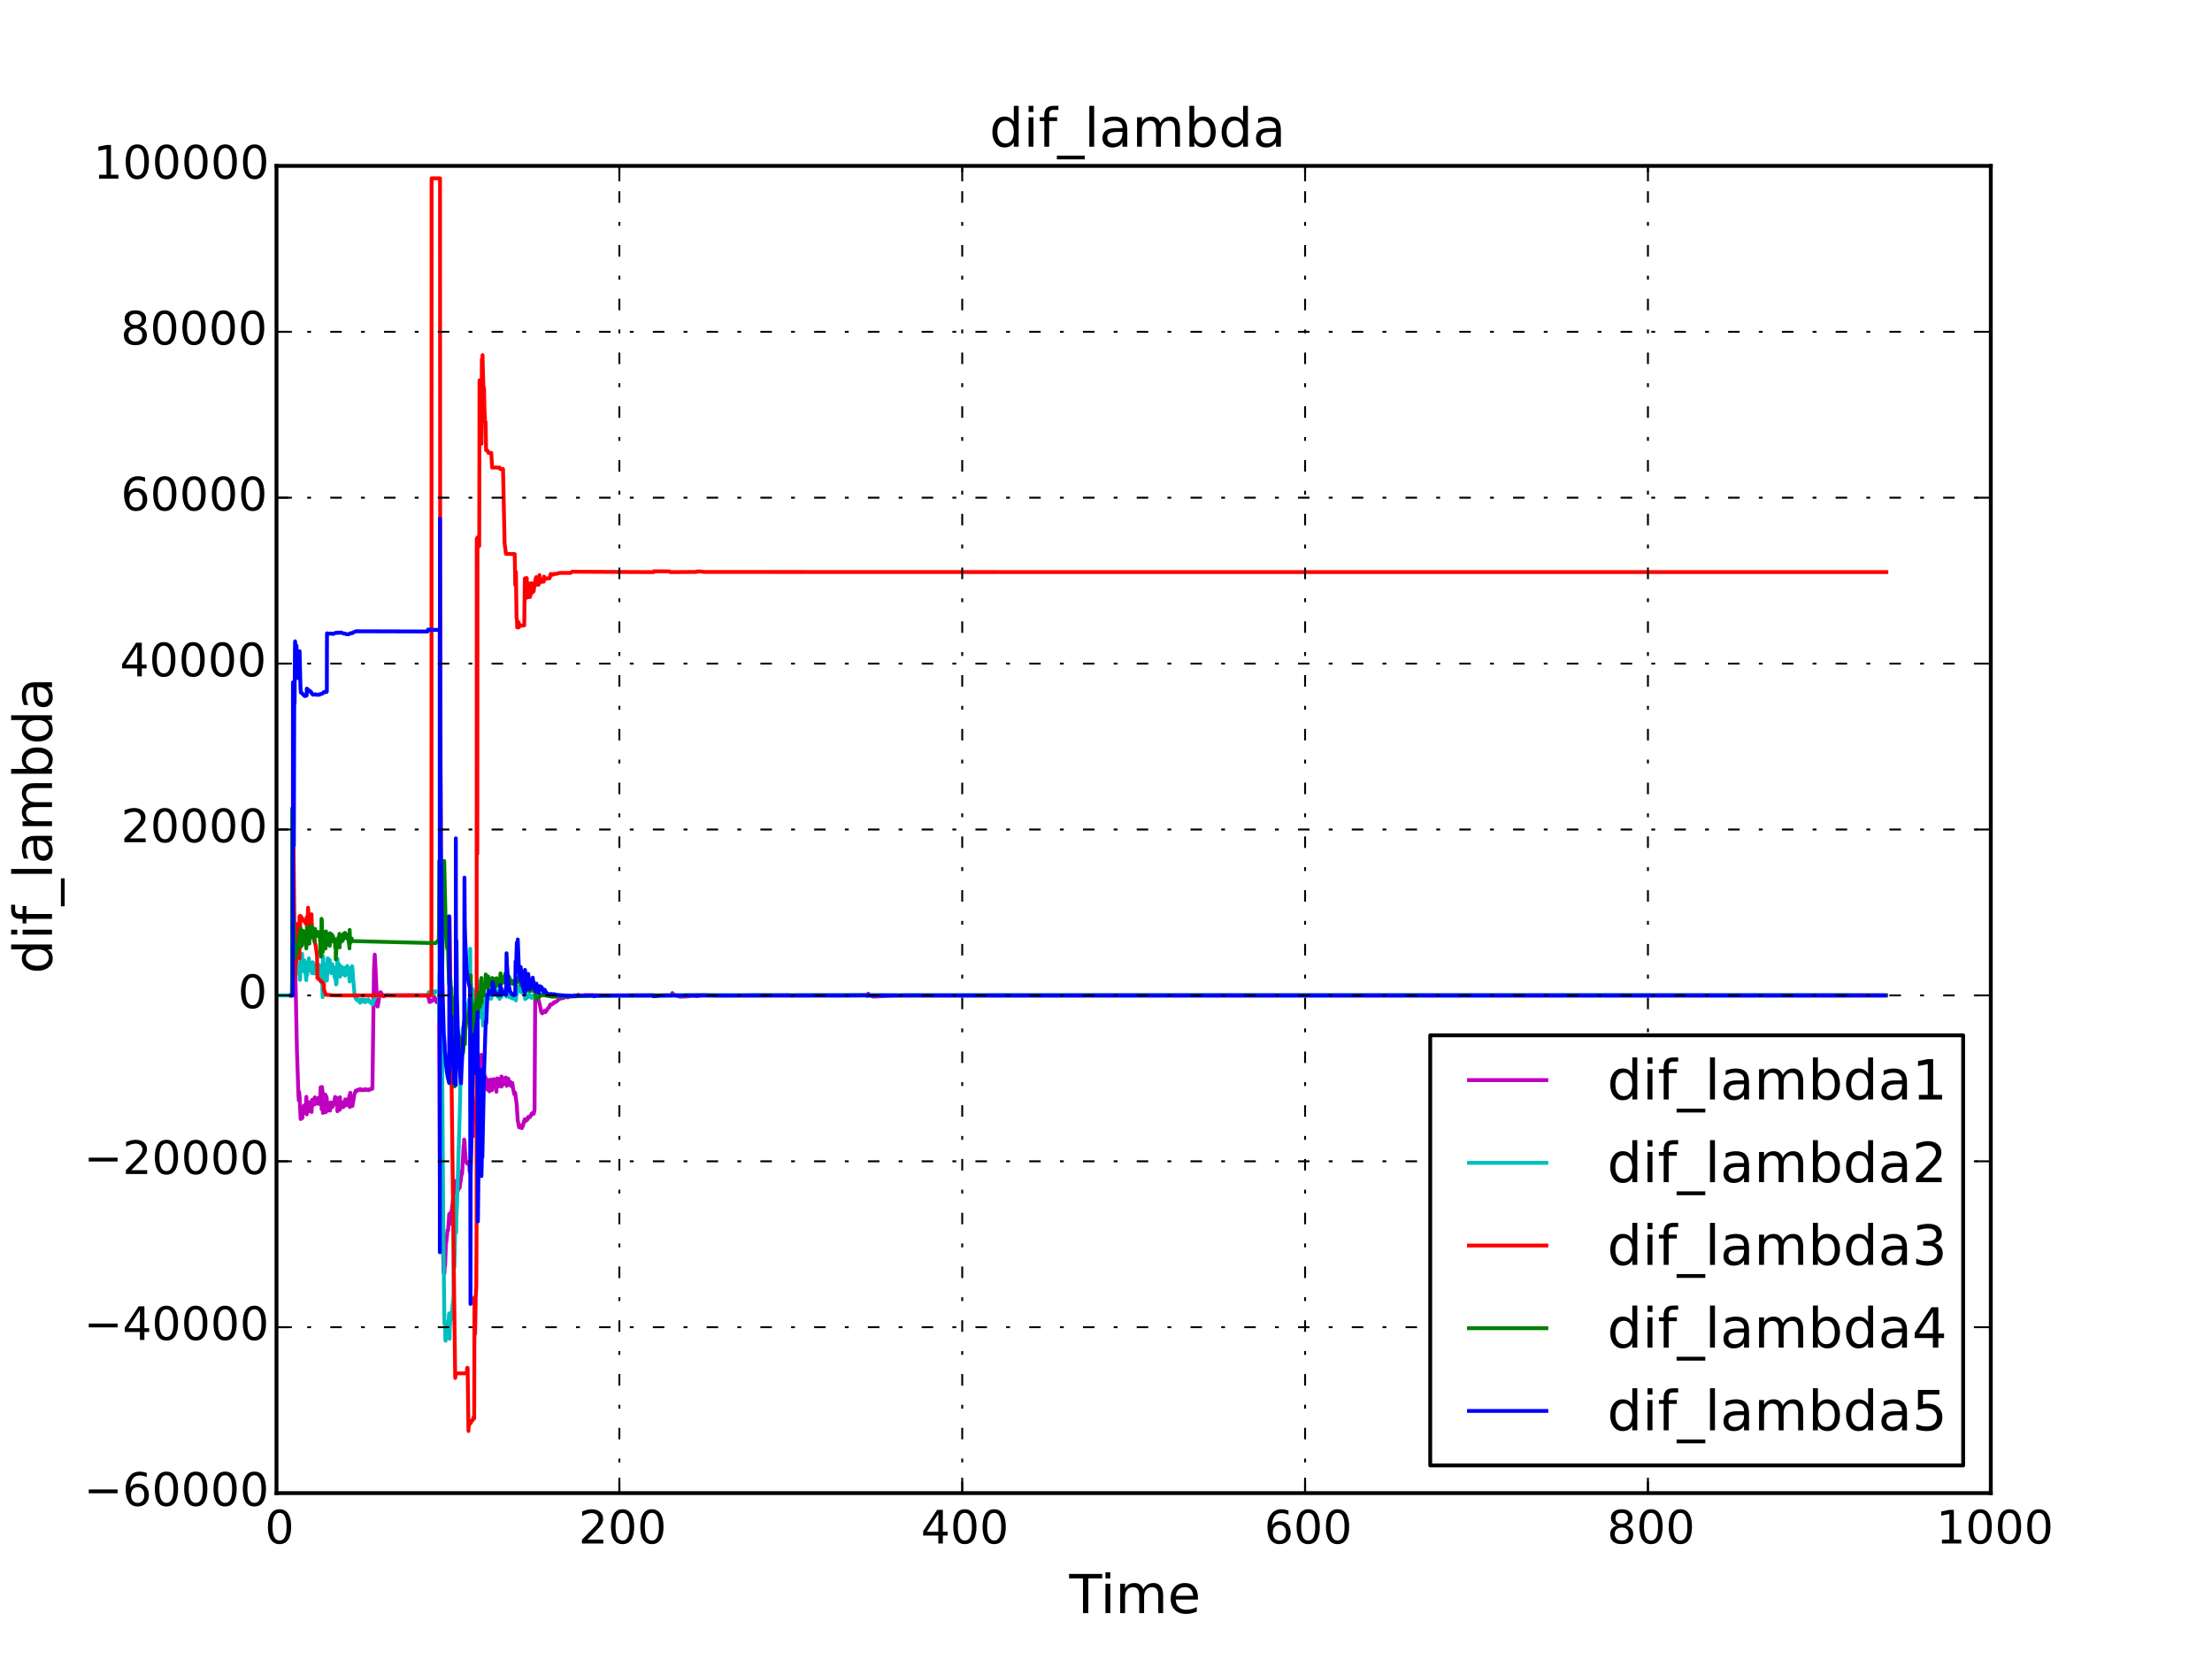 <?xml version="1.0" encoding="utf-8" standalone="no"?>
<!DOCTYPE svg PUBLIC "-//W3C//DTD SVG 1.1//EN"
  "http://www.w3.org/Graphics/SVG/1.1/DTD/svg11.dtd">
<!-- Created with matplotlib (http://matplotlib.org/) -->
<svg height="432pt" version="1.1" viewBox="0 0 576 432" width="576pt" xmlns="http://www.w3.org/2000/svg" xmlns:xlink="http://www.w3.org/1999/xlink">
 <defs>
  <style type="text/css">
*{stroke-linecap:butt;stroke-linejoin:round;}
  </style>
 </defs>
 <g id="figure_1">
  <g id="patch_1">
   <path d="
M0 432
L576 432
L576 0
L0 0
z
" style="fill:#ffffff;"/>
  </g>
  <g id="axes_1">
   <g id="patch_2">
    <path d="
M72 388.8
L518.4 388.8
L518.4 43.2
L72 43.2
z
" style="fill:#ffffff;"/>
   </g>
   <g id="line2d_1">
    <path clip-path="url(#p7ff5b81e1d)" d="
M75.729 259.2
L75.975 259.2
L76.072 259.2
L76.239 243.945
L76.267 244.358
L76.472 249.095
L76.547 250.054
L76.574 248.797
L76.574 248.797
L76.574 248.797
L76.665 251.699
L76.801 257.477
L76.83 256.541
L76.903 252.824
L76.95 255.017
L77.316 273.384
L77.729 285.639
L77.759 285.487
L77.789 286.504
L77.823 286.072
L77.823 286.072
L77.907 284.326
L77.955 285.341
L77.993 285.144
L78.276 291.364
L78.304 291.402
L78.43 289.086
L78.472 291.1
L78.567 291.059
L78.619 290.537
L78.693 290.789
L78.745 291.111
L78.776 290.945
L78.813 289.204
L78.889 289.386
L78.953 289.405
L78.987 289.989
L79.147 287.884
L79.353 289.549
L79.519 288.442
L79.615 288.205
L79.782 285.609
L79.886 290.174
L79.915 289.185
L79.96 289.229
L80.076 287.029
L80.106 288.983
L80.179 288.438
L80.254 289.35
L80.282 288.728
L80.389 287
L80.577 289.347
L80.733 287.366
L80.787 288.75
L80.828 287.78
L80.865 287.032
L80.865 287.032
L80.865 287.032
L80.951 288.718
L80.98 287.298
L81.137 289.558
L81.27 286.406
L81.324 287.384
L81.387 287.177
L81.418 286.939
L81.476 287.83
L81.528 287.595
L81.587 287.596
L81.689 286.499
L81.755 286.249
L81.933 286.911
L81.967 285.738
L81.967 285.738
L81.967 285.738
L82.003 287.518
L82.075 286.336
L82.227 287.159
L82.279 287.262
L82.353 287.034
L82.413 287.133
L82.515 287.311
L82.549 287.174
L82.579 286.526
L82.632 286.839
L82.758 287.415
L82.898 285.876
L82.93 286.964
L83.031 286.737
L83.086 287.443
L83.12 287.273
L83.195 286.746
L83.269 286.864
L83.374 286.194
L83.493 283.124
L83.76 288.858
L83.829 283.037
L83.88 283.332
L84.071 284.966
L84.1 289.809
L84.18 287.976
L84.41 286.62
L84.516 288.048
L84.578 288.058
L84.719 285.033
L84.77 285.987
L84.828 289.631
L85.008 285.564
L85.172 286.944
L85.227 286.982
L85.363 289.198
L85.444 289.044
L85.62 287.576
L85.703 287.361
L85.791 288.988
L85.828 287.388
L85.884 288.567
L85.936 289.211
L85.966 287.347
L86.044 287.573
L86.097 287.652
L86.157 287.052
L86.209 287.595
L86.239 287.52
L86.292 288.178
L86.344 287.219
L86.416 287.235
L86.556 288.312
L86.701 287.257
L86.759 287.782
L86.811 287.052
L86.871 287.286
L86.938 287.011
L87.012 287.368
L87.242 285.644
L87.458 286.644
L87.521 285.817
L87.585 287.032
L87.625 285.894
L87.86 289.369
L87.913 288.961
L87.968 289.152
L88.17 287.075
L88.221 288.537
L88.317 288.266
L88.412 288.266
L88.464 288.99
L88.517 285.724
L88.546 287.241
L88.612 287.768
L88.665 287.1
L88.764 287.129
L88.797 286.897
L88.942 288.361
L88.965 288.157
L89.187 287.33
L89.219 287.362
L89.326 288.304
L89.385 288.291
L89.545 286.969
L89.645 287.722
L89.678 287.536
L89.778 287.084
L89.821 287.846
L89.876 286.293
L89.928 286.695
L90.107 287.723
L90.184 287.829
L90.215 287.764
L90.36 287.605
L90.434 287.694
L90.539 287.209
L90.577 286.162
L90.634 286.73
L90.687 287.339
L90.765 287.306
L90.794 286.859
L90.846 286.87
L90.94 286.458
L90.987 285.222
L90.987 285.222
L90.987 285.222
L91.019 286.625
L91.019 286.625
L91.019 286.625
L91.071 285.146
L91.102 288.289
L91.175 286.289
L91.206 284.551
L91.206 284.551
L91.206 284.551
L91.357 287.852
L91.384 286.727
L91.463 287.501
L91.515 287.81
L91.613 287.144
L91.645 287.275
L91.763 287.989
L92.037 286.448
L92.26 285.086
L92.433 284.462
L92.504 284.481
L92.656 283.973
L92.74 284.184
L93.219 283.769
L93.29 283.915
L93.364 283.853
L93.534 283.659
L93.653 283.813
L93.808 283.581
L93.88 283.655
L93.96 283.865
L94.03 283.814
L94.107 283.739
L94.271 283.847
L94.442 283.764
L94.516 283.852
L94.59 283.752
L94.667 283.901
L94.984 283.624
L95.103 283.624
L95.325 283.852
L95.47 283.758
L95.544 283.689
L95.621 283.836
L95.695 283.779
L95.842 283.815
L95.939 283.755
L96.013 283.895
L96.097 283.712
L96.222 283.712
L96.296 283.593
L96.397 283.652
L96.496 283.558
L96.591 283.665
L96.784 283.375
L96.88 283.51
L96.977 283.455
L97.386 252.269
L97.581 248.568
L97.772 251.936
L98.234 261.907
L98.331 262.099
L98.523 261.169
L98.91 258.621
L99.103 258.355
L99.297 258.637
L99.691 259.366
L99.883 259.439
L100.402 259.184
L100.809 259.14
L101.872 259.202
L104.591 259.2
L111.337 259.2
L111.561 259.716
L111.859 260.929
L111.955 260.919
L112.183 260.445
L112.403 260.72
L112.829 260.362
L113.167 259.652
L113.685 260.973
L113.832 260.795
L114.128 260.414
L114.277 260.291
L114.321 260.346
L114.557 310.256
L114.717 279.318
L114.83 316.717
L114.905 314.871
L114.931 303.44
L114.978 310.278
L115.027 311.08
L115.189 321.032
L115.291 321.032
L115.497 331.232
L115.535 330.317
L115.535 330.317
L115.535 330.317
L115.588 331.523
L115.625 330.937
L115.703 330.937
L115.735 331.553
L115.792 329.556
L115.911 329.556
L116.129 323.496
L116.211 323.496
L116.532 320.344
L116.685 320.344
L116.972 316.122
L117.004 318.871
L117.087 317.018
L117.169 316.292
L117.211 317.036
L117.26 316.29
L117.48 315.492
L117.605 315.65
L117.779 313.738
L117.83 313.748
L117.941 312.635
L118.025 311.731
L118.33 311.731
L118.407 311.302
L118.552 308.161
L118.659 307.508
L118.679 311.81
L118.73 310.811
L118.805 310.811
L118.912 310.048
L119.002 310.657
L119.041 310.577
L119.26 309.999
L119.313 309.821
L119.366 309.24
L119.424 309.595
L119.566 309.07
L119.603 309.395
L119.659 309.24
L119.713 309.24
L119.906 307.622
L119.959 307.709
L120.09 306.453
L120.218 304.965
L120.319 305.737
L120.739 298.276
L120.767 298.576
L120.834 298.052
L120.863 296.731
L120.899 297.304
L120.968 297.181
L121.051 299.148
L121.243 301.781
L121.363 302.524
L121.418 302.408
L121.644 303.019
L121.907 302.768
L122.077 302.767
L122.18 302.942
L122.296 305.173
L122.323 304.903
L122.452 304.458
L122.518 304.35
L122.651 293.051
L122.716 292.865
L122.932 288.871
L123.059 289.487
L123.112 285.517
L123.164 295.897
L123.215 290.201
L123.311 288.676
L123.346 290.064
L123.379 286.748
L123.453 288.346
L123.484 289.74
L123.546 289.095
L123.591 288.958
L123.709 288.275
L123.754 289.38
L123.847 288.953
L123.906 289.33
L124.064 291.734
L124.162 291.651
L124.274 293.878
L124.47 284.019
L124.557 284.13
L124.738 279.146
L124.846 280.229
L124.95 277.673
L125.051 278.976
L125.101 274.982
L125.134 278.05
L125.241 280.067
L125.364 274.646
L125.427 277.132
L125.452 275.835
L125.506 275.009
L125.56 275.294
L125.61 277.145
L125.667 276.373
L125.698 275.652
L125.698 275.652
L125.698 275.652
L125.811 278.603
L125.88 276.772
L125.91 276.788
L126.049 279.986
L126.082 279.908
L126.28 280.444
L126.33 280.306
L126.49 282.997
L126.498 282.592
L126.58 282.64
L126.67 282.015
L126.772 283.521
L126.825 281.047
L126.907 281.779
L126.994 283.79
L127.05 281.91
L127.102 282.771
L127.19 282.752
L127.194 283.52
L127.194 283.52
L127.194 283.52
L127.279 281.903
L127.456 284.186
L127.528 282.388
L127.606 283.473
L127.736 281.127
L127.802 282.718
L127.859 281.257
L127.91 282.499
L127.988 282.553
L128.173 283.847
L128.196 281.976
L128.293 282.935
L128.355 281.687
L128.386 282.115
L128.461 282.325
L128.526 281.003
L128.579 282.132
L128.63 282.677
L128.704 281.549
L128.756 281.758
L128.785 282.106
L128.863 281.107
L129.026 283.064
L129.099 282.846
L129.217 282.846
L129.265 284.29
L129.319 281.217
L129.393 281.366
L129.467 280.801
L129.515 282.101
L129.579 281.343
L129.678 281.233
L129.841 282.896
L129.918 280.972
L129.959 281.633
L130.056 281.617
L130.116 282.183
L130.21 280.923
L130.24 281.801
L130.327 281.128
L130.367 282.103
L130.463 280.941
L130.524 282.044
L130.572 280.307
L130.572 280.307
L130.572 280.307
L130.603 282.958
L130.63 281.741
L130.727 281.247
L130.808 282.617
L130.937 281.199
L131.021 281.578
L131.149 280.803
L131.243 281.834
L131.317 281.156
L131.352 281.37
L131.444 281.108
L131.497 281.941
L131.697 280.586
L131.745 282.335
L131.787 281.193
L131.839 281.07
L131.893 281.336
L131.915 281.137
L131.946 282.757
L132.036 282.096
L132.066 282.511
L132.117 282.169
L132.351 280.883
L132.594 282.436
L132.625 281.678
L132.711 282.13
L132.871 282.604
L132.963 281.739
L133.108 282.689
L133.168 282.263
L133.197 282.877
L133.285 282.758
L133.335 282.32
L133.391 282.822
L133.422 282.021
L133.493 282.66
L133.589 283.37
L133.923 284.954
L133.965 284.941
L134.044 284.824
L134.151 284.529
L134.182 284.729
L134.562 287.834
L134.81 291.717
L134.961 292.449
L135.092 293.228
L135.231 293.594
L135.273 293.474
L135.572 293.067
L135.623 293.013
L135.632 293.068
L135.883 293.764
L136.237 292.968
L136.437 291.973
L136.594 291.624
L136.64 291.452
L136.64 291.452
L136.64 291.452
L136.812 291.963
L136.897 291.799
L136.997 291.596
L137.078 291.538
L137.109 291.337
L137.109 291.337
L137.109 291.337
L137.151 291.687
L137.21 291.597
L137.264 291.631
L137.291 291.35
L137.399 291.387
L137.555 290.84
L137.708 291.087
L137.772 291.054
L137.915 290.882
L138.027 290.854
L138.19 290.428
L138.317 290.43
L138.453 289.956
L138.487 290.103
L138.543 289.948
L138.608 289.888
L138.697 290.026
L138.853 289.685
L138.9 289.752
L138.976 290.014
L138.998 289.92
L139.195 289.011
L139.378 257.753
L139.483 257.484
L140.576 261.675
L140.887 263.338
L141.051 263.719
L141.182 263.87
L141.429 263.677
L141.77 263.212
L141.884 263.479
L142.006 263.578
L142.144 263.423
L142.722 262.506
L143.036 262.283
L143.141 261.928
L143.263 261.589
L143.678 261.484
L143.772 261.547
L143.807 261.504
L144.094 261.176
L144.225 261.06
L144.301 260.954
L144.357 261.012
L144.54 261.014
L144.991 260.695
L145.678 260.098
L145.903 259.973
L145.933 260.027
L146.108 260.034
L146.271 259.966
L146.428 259.814
L146.67 259.9
L147.308 259.577
L147.619 259.686
L147.877 259.715
L148.38 259.493
L148.972 259.224
L149.106 259.311
L149.488 259.14
L149.68 259.183
L149.785 259.237
L150.176 259.153
L150.427 259.337
L150.455 259.22
L150.633 259.024
L150.789 259.117
L150.961 259.266
L151.802 259.335
L152.218 259.14
L162.905 259.211
L171.638 259.21
L174.687 259.223
L174.905 259.142
L175.07 258.584
L175.153 258.655
L175.263 258.92
L175.711 259.114
L177.08 259.547
L177.977 259.494
L178.143 259.487
L178.473 259.485
L178.872 259.454
L181.265 259.159
L181.457 259.109
L186.772 259.246
L194.284 259.202
L206.349 259.196
L210.13 259.204
L211.272 259.204
L221.206 259.204
L225.902 259.144
L226.078 258.759
L226.129 258.8
L226.375 259.043
L226.798 259.31
L227.472 259.524
L227.603 259.506
L232.384 259.259
L236.195 259.208
L291.269 259.2
L491 259.2
L491 259.2" style="fill:none;stroke:#bf00bf;stroke-linecap:square;"/>
   </g>
   <g id="line2d_2">
    <path clip-path="url(#p7ff5b81e1d)" d="
M72 259.2
L76.018 259.2
L76.308 240.028
L76.353 242.147
L76.419 241.955
L76.444 240.186
L76.444 240.186
L76.444 240.186
L76.747 251.967
L76.819 251.201
L76.89 251.756
L76.921 251.49
L76.991 250.718
L77.023 250.901
L77.222 251.779
L77.24 251.745
L77.275 251.806
L77.341 252.203
L77.388 251.287
L77.458 251.817
L77.497 251.947
L77.617 253.137
L77.642 253.335
L77.691 253.324
L77.741 252.422
L77.831 252.724
L77.919 253.797
L78.043 252.516
L78.107 255.154
L78.15 254.799
L78.274 250.3
L78.499 252.5
L78.672 248.375
L78.785 252.345
L78.807 252.239
L78.935 250.698
L79.084 252.932
L79.243 250.077
L79.349 251.833
L79.444 250.97
L79.484 252.628
L79.755 255.227
L79.763 254.613
L79.846 250.802
L79.943 251.388
L79.993 253.857
L80.049 252.745
L80.275 251.704
L80.28 250.333
L80.284 251.414
L80.284 251.414
L80.319 252.506
L80.441 249.546
L80.66 252.531
L80.662 252.273
L80.722 251.468
L80.772 252.402
L80.859 252.097
L80.866 252.066
L80.93 251.045
L80.974 252.777
L81.044 251.998
L81.086 251.272
L81.086 251.272
L81.086 251.272
L81.12 252.212
L81.12 252.212
L81.12 252.212
L81.171 250.984
L81.219 253.39
L81.243 253.036
L81.402 250.549
L81.499 250.628
L81.725 253.485
L81.808 251.787
L81.847 252.02
L81.955 252.36
L82.038 253.368
L82.2 251.653
L82.332 251.71
L82.489 251.24
L82.538 252.514
L82.6 251.785
L82.733 251.588
L82.867 253.482
L82.89 252.992
L82.951 252.987
L83.058 251.706
L83.105 251.291
L83.142 252.359
L83.229 252.169
L83.317 253.904
L83.456 255.457
L83.521 255.082
L83.645 252.118
L83.823 256.112
L83.894 254.92
L84.006 259.658
L84.068 250.48
L84.123 248.946
L84.323 253.334
L84.354 253.166
L84.394 252.823
L84.491 251.011
L84.71 255.218
L84.929 251.181
L85.077 255.368
L85.144 255.236
L85.32 249.543
L85.352 249.768
L85.442 249.683
L85.565 251.886
L85.588 251.916
L85.644 252.517
L85.841 249.961
L85.868 250.699
L86.016 252.451
L86.072 253.218
L86.131 252.597
L86.18 252.577
L86.211 252.231
L86.284 252.823
L86.284 252.823
L86.284 252.823
L86.286 252.197
L86.286 252.197
L86.286 252.197
L86.334 253.44
L86.411 252.62
L86.501 251.033
L86.546 251.212
L86.635 252.535
L86.657 252.291
L86.746 251.679
L86.91 252.937
L86.917 252.82
L86.981 252.913
L87.142 254.405
L87.493 255.388
L87.513 256.347
L87.527 255.971
L87.527 255.971
L87.566 255.211
L87.582 255.629
L87.635 256.1
L87.761 252.06
L87.884 249.67
L87.932 250.693
L87.985 250.815
L88.04 251.526
L88.158 251.211
L88.161 252.358
L88.191 251.422
L88.377 251.182
L88.542 254.323
L88.592 252.864
L88.773 253.962
L88.832 253.525
L88.903 251.714
L89.082 252.932
L89.141 252.776
L89.166 252.741
L89.276 251.962
L89.372 253.147
L89.45 252.096
L89.491 253.598
L89.561 252.4
L89.639 252.033
L89.718 253.055
L89.816 253.011
L89.852 254.056
L89.893 253.754
L90.09 251.974
L90.172 251.856
L90.227 251.93
L90.261 251.99
L90.441 251.536
L90.545 253.709
L90.581 253.153
L90.719 252.38
L90.87 253.423
L91.041 255.59
L91.09 255.237
L91.272 252.214
L91.323 252.343
L91.402 253.886
L91.422 252.754
L91.461 251.976
L91.535 252.076
L91.608 253.184
L91.608 253.184
L91.608 253.184
L91.692 251.597
L91.733 251.694
L91.95 254.889
L92.298 258.645
L92.507 259.374
L92.551 259.838
L92.712 260.1
L92.715 259.655
L92.745 259.83
L92.745 259.83
L92.787 260.231
L92.976 260.426
L92.985 260.044
L93.001 260.154
L93.001 260.154
L93.175 260.527
L93.242 260.221
L93.305 260.352
L93.471 260.76
L93.605 260.436
L93.794 261.13
L93.891 260.327
L93.964 260.433
L94.008 260.607
L94.061 260.592
L94.123 260.274
L94.21 260.364
L94.37 260.662
L94.372 260.354
L94.42 260.437
L94.552 260.564
L94.612 260.251
L94.811 260.913
L94.889 260.637
L95.097 260.833
L95.104 260.513
L95.106 260.606
L95.106 260.606
L95.203 260.944
L95.27 260.354
L95.371 260.381
L95.494 260.697
L95.555 260.388
L95.597 260.506
L95.66 260.659
L95.719 260.356
L95.784 260.431
L95.883 260.573
L95.942 260.263
L96.025 260.375
L96.141 260.898
L96.302 260.791
L96.35 260.773
L96.477 260.971
L96.51 260.748
L96.569 260.96
L96.725 261.355
L96.802 261.072
L96.862 261.188
L96.927 261.408
L97.099 261.562
L97.179 260.941
L97.71 259.668
L98.15 259.351
L99.252 259.209
L106.355 259.2
L111.307 259.2
L111.317 258.963
L111.362 258.997
L111.451 258.932
L111.648 258.356
L111.908 258.339
L111.918 258.462
L112.015 258.332
L112.079 258.335
L112.288 258.123
L112.836 258.534
L113.042 258.699
L113.137 258.544
L113.228 258.116
L113.276 258.147
L113.446 258.235
L113.573 258.154
L113.82 258.261
L114 258.202
L114.309 258.371
L114.374 265.953
L114.428 253.627
L114.532 254.112
L114.579 278.348
L114.609 261.541
L114.689 266.356
L114.751 235.467
L114.785 241.874
L114.996 265.884
L115.025 259.856
L115.059 260.391
L115.239 291.033
L115.417 318.403
L115.724 344.68
L115.915 344.165
L115.952 348.445
L116.044 349.13
L116.145 346.975
L116.177 347.751
L116.269 347.291
L116.319 347.657
L116.486 345.998
L116.673 345.867
L116.949 342.035
L117.067 348.639
L117.113 345.894
L117.298 343.83
L117.496 341.686
L117.517 343.514
L117.7 342.551
L117.796 340.463
L118.093 337.736
L118.132 311.384
L118.175 323.009
L118.327 329.913
L118.362 328.426
L118.514 321.462
L118.694 311.529
L118.721 312.728
L118.797 320.945
L118.831 317.149
L118.995 313.69
L119.168 308.157
L119.422 299.615
L119.555 295.221
L119.74 289.007
L120.067 274.114
L120.25 272.708
L120.358 270.294
L120.471 268.54
L120.567 267.463
L120.58 268.023
L120.625 268.214
L120.625 268.214
L120.625 268.214
L120.67 267.931
L120.733 268.072
L120.758 266.642
L120.848 267.518
L120.938 266.829
L120.991 268.538
L121.205 264.377
L121.35 263.035
L121.692 261.503
L121.971 261.429
L122.137 260.277
L122.171 260.309
L122.175 260.649
L122.187 260.347
L122.187 260.347
L122.28 260.165
L122.362 260.24
L122.382 259.811
L122.423 259.835
L122.438 247.06
L122.471 259.572
L122.554 266.264
L122.614 256.206
L122.649 262.831
L122.698 263.204
L122.734 262.091
L122.734 262.091
L122.734 262.091
L122.773 263.326
L122.858 262.872
L122.896 262.79
L122.989 263.023
L123.087 257.584
L123.171 262.461
L123.228 258.059
L123.259 262.123
L123.284 263.146
L123.284 263.146
L123.284 263.146
L123.317 260.995
L123.416 261.318
L123.476 260.101
L123.505 260.49
L123.559 260.76
L123.571 259.242
L123.571 259.242
L123.571 259.242
L123.633 261.108
L123.725 261.102
L123.77 260.703
L123.841 260.834
L123.882 260.812
L123.964 260.404
L124.016 259.166
L124.04 260.297
L124.04 260.297
L124.136 260.599
L124.246 260.39
L124.272 256.361
L124.272 256.361
L124.272 256.361
L124.395 261.959
L124.435 255.485
L124.575 262.943
L124.607 260.261
L124.659 261.701
L124.702 264.372
L124.765 262.837
L124.939 259.341
L124.991 258.942
L125.044 260.267
L125.105 258.776
L125.217 260.113
L125.266 265.031
L125.357 264.023
L125.4 260.683
L125.604 264.521
L125.639 262.863
L125.639 262.863
L125.639 262.863
L125.751 267.058
L125.752 265.338
L125.808 266.217
L125.87 266.065
L125.975 263.849
L126.045 264.462
L126.248 262.965
L126.428 259.536
L126.43 260.042
L126.567 261.208
L126.596 260.874
L126.752 258.978
L126.827 259.812
L126.875 259.612
L126.973 258.754
L126.983 259.708
L126.983 259.708
L126.983 259.708
L127.117 258.052
L127.127 260.044
L127.186 258.333
L127.348 259.566
L127.464 257.846
L127.564 259.285
L127.706 258.623
L127.708 259.799
L127.708 259.799
L127.708 259.799
L127.755 258.113
L127.82 258.881
L127.849 260.078
L127.962 259.872
L128.199 257.882
L128.326 258.566
L128.329 259.19
L128.435 259.033
L128.49 259.042
L128.667 258.018
L128.695 259.034
L128.744 258.742
L128.882 258.289
L128.931 258.943
L129.145 257.662
L129.34 259.169
L129.359 258.251
L129.444 258.769
L129.521 259.474
L129.561 258.665
L129.698 259.361
L129.811 258.22
L129.814 258.786
L129.911 258.642
L129.95 258.643
L130.087 260.122
L130.089 259.708
L130.231 258.183
L130.288 259.18
L130.34 258.113
L130.435 258.472
L130.475 259.315
L130.477 258.86
L130.477 258.86
L130.494 258.374
L130.494 258.374
L130.494 258.374
L130.546 259.582
L130.601 259.55
L130.628 258.516
L130.685 259.233
L130.802 259.078
L130.879 257.711
L130.938 258.796
L131.019 258.544
L131.133 258.186
L131.135 257.704
L131.135 257.704
L131.135 257.704
L131.294 258.427
L131.373 258.499
L131.451 258.07
L131.539 258.588
L131.542 258.974
L131.542 258.974
L131.542 258.974
L131.637 258.103
L131.672 258.708
L131.715 259.108
L131.715 259.108
L131.715 259.108
L131.777 257.55
L131.809 258.988
L131.852 259.467
L131.875 259.178
L132.017 257.864
L132.081 257.307
L132.133 257.38
L132.214 257.531
L132.322 257.575
L132.395 258.288
L132.407 258.086
L132.438 257.54
L132.567 259.632
L132.648 259.51
L132.808 259.67
L132.913 259.067
L133.031 259.801
L133.079 259.107
L133.136 259.352
L133.174 259.731
L133.262 259.703
L133.309 259.723
L133.358 259.882
L133.387 259.595
L133.426 259.657
L133.464 260.044
L133.503 259.788
L133.561 259.689
L133.564 260.008
L133.626 259.724
L133.797 259.14
L134.041 259.145
L134.11 259.297
L134.168 259.255
L134.202 259.7
L134.219 259.335
L134.318 259.232
L134.337 260.522
L134.337 260.522
L134.337 260.522
L134.431 259.027
L134.486 259.252
L134.841 257.441
L134.888 257.467
L134.894 257.914
L134.894 257.914
L134.894 257.914
L134.985 256.972
L135.028 257.061
L135.09 256.877
L135.143 256.946
L135.514 257.707
L135.55 257.729
L135.642 258.233
L135.749 257.93
L135.786 258.136
L135.875 258.445
L135.931 257.937
L135.979 258.119
L136.082 258.131
L136.17 258.565
L136.234 258.413
L136.295 258.466
L136.584 259.126
L136.631 259.144
L136.766 260.174
L136.915 259.14
L136.926 259.36
L137.08 259.284
L137.082 259.544
L137.144 259.411
L137.204 259.873
L137.219 259.423
L137.275 259.266
L137.376 259.311
L137.414 259.426
L137.414 259.426
L137.414 259.426
L137.469 259.275
L137.473 259.659
L137.473 259.659
L137.473 259.659
L137.497 259.156
L137.579 259.583
L137.859 258.979
L137.878 259.126
L137.944 259.375
L138.022 259.343
L138.07 259.18
L138.131 259.287
L138.238 259.35
L138.259 259.21
L138.313 259.268
L138.38 259.858
L138.436 259.609
L138.492 259.302
L138.541 259.66
L138.633 259.627
L138.684 259.526
L138.75 259.729
L138.786 259.459
L138.786 259.459
L138.786 259.459
L138.845 259.751
L138.884 259.475
L138.997 259.604
L139.06 259.454
L139.134 259.487
L139.153 259.739
L139.25 259.725
L139.468 258.911
L139.615 259.445
L139.629 259.302
L139.777 259.369
L139.909 259.328
L139.998 259.096
L140.068 259.168
L140.291 259.23
L140.378 259.251
L140.406 259.516
L140.434 259.247
L140.609 259.163
L140.634 259.309
L140.716 259.182
L141.384 259.031
L143.703 259.228
L143.946 259.254
L145.134 259.274
L145.309 259.271
L170.133 259.2
L170.292 259.207
L173.153 259.201
L481.508 259.2
L481.508 259.2" style="fill:none;stroke:#00bfbf;stroke-linecap:square;"/>
   </g>
   <g id="line2d_3">
    <path clip-path="url(#p7ff5b81e1d)" d="
M75.957 259.2
L76.231 259.2
L76.299 256.052
L76.381 216.817
L76.41 216.996
L76.669 243.208
L76.828 254.316
L76.853 253.591
L76.96 250.922
L77.044 247.608
L77.107 248.201
L77.188 250.604
L77.217 250.471
L77.353 244.766
L77.432 243.812
L77.48 240.581
L77.522 242.802
L77.661 241.467
L77.745 242.182
L77.748 245.186
L77.986 249.488
L77.991 238.658
L78.066 242.339
L78.104 242.921
L78.215 238.477
L79.854 240.776
L79.858 238.85
L79.858 238.85
L79.858 238.85
L79.996 244.09
L80.212 236.353
L80.312 237.633
L80.369 240.917
L81.132 238.073
L81.169 240.334
L81.444 243.445
L82.218 246.309
L82.554 248.715
L82.639 254.628
L84.344 256.173
L84.35 257.565
L84.778 258.882
L84.809 259.028
L86.984 259.199
L112.344 259.2
L112.391 46.442
L114.581 46.442
L114.622 147.962
L114.782 222.574
L114.869 229.342
L115.06 233.592
L115.191 235.58
L115.409 237.242
L115.68 238.021
L116.329 238.954
L116.47 239.123
L117.062 239.123
L118.529 358.816
L118.714 357.622
L121.562 357.622
L121.643 356.197
L121.772 356.197
L121.99 372.627
L122.008 371.918
L122.253 370.587
L122.602 370.552
L122.792 369.966
L123.113 369.791
L123.257 369.201
L123.393 369.201
L123.478 369.348
L123.553 337.834
L123.605 345.71
L123.712 347.342
L123.788 343.326
L123.877 337.67
L124.032 335.083
L124.106 318.948
L124.146 140.286
L124.291 222.306
L124.334 139.962
L124.689 140.085
L124.695 142.222
L124.79 142.186
L124.867 99.026
L125.107 99.026
L125.274 111.055
L125.284 103.917
L125.349 107.038
L125.382 115.564
L125.431 107.669
L125.474 93.541
L125.549 99.871
L125.586 99.703
L125.654 92.471
L125.702 94.897
L125.894 101.213
L126.047 101.074
L126.141 106.318
L126.315 109.911
L126.447 109.911
L126.577 117.239
L126.798 117.214
L126.865 117.426
L127.002 117.426
L127.193 117.928
L127.921 117.928
L128.141 121.751
L130.065 121.751
L130.233 122.127
L130.986 122.127
L131.395 141.449
L131.751 144.226
L134.034 144.281
L134.166 152.305
L134.213 148.829
L134.343 148.962
L134.51 160.941
L134.55 160.941
L134.592 161.055
L134.676 163.379
L135.061 163.381
L135.065 162.062
L135.084 162.68
L135.35 162.68
L135.451 162.956
L135.576 162.959
L136.512 162.844
L136.662 150.65
L136.814 150.552
L137.166 150.519
L137.211 155.64
L137.259 154.134
L137.314 154.116
L137.413 152.346
L137.459 152.377
L137.493 152.373
L137.638 151.891
L137.829 155.479
L138.023 155.45
L138.045 154.786
L138.257 154.794
L138.397 151.876
L138.425 153.571
L138.49 153.567
L138.749 152.336
L138.788 152.324
L138.805 154.174
L138.99 153.859
L139.087 152.786
L139.138 152.793
L139.233 151.776
L139.285 151.771
L139.383 151.06
L139.633 150.275
L139.827 152.276
L140.218 152.273
L140.302 151.144
L140.329 151.145
L140.474 149.762
L140.476 151.362
L140.562 150.956
L140.602 150.963
L140.657 150.657
L140.657 150.657
L140.657 150.657
L140.727 151.673
L140.772 151.337
L140.847 151.585
L140.881 151.54
L140.934 151.314
L141.002 151.424
L141.472 151.353
L141.568 151.486
L141.641 150.145
L141.69 150.352
L141.847 150.829
L141.965 150.849
L142.154 150.607
L143.098 150.604
L143.199 150.302
L143.398 149.456
L143.932 149.661
L144.066 149.474
L144.865 149.42
L145.028 149.391
L145.365 149.282
L145.463 149.21
L146.313 149.185
L148.59 149.178
L148.709 149.05
L149.008 148.872
L170.181 148.981
L170.289 148.746
L170.439 148.835
L170.563 148.762
L170.953 148.768
L174.281 148.787
L174.547 148.977
L181.34 148.931
L181.477 148.809
L182.395 148.809
L183.392 148.939
L289.338 148.972
L491.204 148.972
L491.204 148.972" style="fill:none;stroke:#ff0000;stroke-linecap:square;"/>
   </g>
   <g id="line2d_4">
    <path clip-path="url(#p7ff5b81e1d)" d="
M75.73 259.2
L76.046 259.2
L76.083 210.502
L76.132 221.673
L76.336 241.353
L76.374 239.379
L76.392 238.569
L76.392 238.569
L76.392 238.569
L76.569 243.536
L76.782 249.302
L76.868 247.724
L76.885 247.75
L76.998 249.357
L77.021 249.129
L77.204 246.915
L77.246 247.402
L77.326 246.876
L77.381 247.286
L77.384 247.932
L77.384 247.932
L77.384 247.932
L77.54 246.37
L77.597 246.925
L77.597 246.925
L77.597 246.925
L77.708 245.801
L77.75 246.574
L77.784 246.235
L77.945 243.535
L78.067 245.103
L78.211 242.477
L78.219 243.637
L78.219 243.637
L78.219 243.637
L78.299 241.817
L78.335 242.492
L78.389 246.489
L78.442 243.772
L78.479 243.641
L78.518 244.197
L78.669 244.19
L78.675 246.125
L78.675 246.125
L78.675 246.125
L78.711 242.347
L78.753 243.434
L78.925 242.938
L78.928 243.181
L79.002 242.422
L79.25 245.072
L79.276 243.766
L79.599 244.356
L79.64 243.064
L79.642 244.203
L79.642 244.203
L79.77 246.966
L79.992 241.419
L80.093 243.457
L80.202 243.268
L80.204 243.389
L80.261 242.171
L80.306 243.151
L80.395 244.825
L80.401 243.998
L80.454 243.695
L80.544 245.732
L80.623 242.957
L80.693 242.957
L80.793 241.522
L80.9 243.916
L80.921 242.451
L80.976 242.045
L81.027 242.23
L81.097 244.061
L81.146 241.188
L81.241 241.981
L81.321 242.982
L81.39 242.567
L81.495 243.691
L81.535 242.985
L81.661 241.811
L81.68 242.609
L81.889 243.451
L81.913 245.135
L81.992 243.495
L82.042 241.872
L82.113 243.114
L82.165 242.903
L82.203 243.215
L82.251 243.1
L82.305 243.106
L82.507 243.65
L82.546 242.623
L82.572 242.929
L82.627 243.642
L82.654 243.633
L82.73 243.521
L82.835 242.942
L82.868 243.477
L82.868 243.477
L82.868 243.477
L82.948 242.708
L82.992 243.85
L83.056 243.47
L83.089 243.307
L83.332 243.421
L83.334 243.112
L83.334 243.112
L83.334 243.112
L83.406 247.002
L83.537 249.09
L83.63 248.659
L83.724 239.258
L83.816 239.684
L83.912 244.495
L84.043 247.918
L84.152 246.709
L84.241 244.149
L84.296 245.333
L84.32 244.639
L84.367 242.977
L84.415 243.721
L84.534 244.297
L84.536 243.67
L84.685 242.632
L84.759 247.01
L84.794 246.711
L84.915 242.531
L84.974 244.313
L85.039 245.311
L85.098 244.644
L85.14 244.543
L85.282 245.33
L85.311 245.599
L85.311 245.599
L85.311 245.599
L85.391 245.315
L85.599 243.978
L85.679 245.685
L85.763 246.138
L85.795 245.083
L85.851 245.983
L85.879 246.282
L85.922 243.007
L86.043 243.669
L86.099 243.382
L86.193 244.525
L86.218 244.38
L86.304 243.254
L86.345 244.295
L86.428 244.096
L86.477 243.758
L86.528 244.415
L86.61 244.032
L86.654 243.644
L86.755 245.2
L86.826 244.405
L86.888 244.195
L87.191 244.673
L87.3 246.776
L87.429 246.959
L87.435 249.81
L87.475 248.844
L87.747 244.786
L87.805 245.582
L87.901 245.448
L88.135 244.04
L88.184 245.31
L88.374 245.021
L88.386 243.172
L88.399 244.618
L88.399 244.618
L88.453 246.694
L88.493 244.8
L88.615 245.266
L88.72 243.717
L88.784 244.19
L88.799 244.213
L88.906 245.213
L88.932 244.587
L89.026 243.915
L89.031 244.341
L89.093 244.607
L89.162 244.249
L89.184 244.455
L89.225 244.941
L89.275 244.872
L89.452 243.137
L89.457 244.143
L89.517 243.413
L89.635 244.263
L89.689 244.202
L89.728 243.992
L89.799 244.237
L89.853 242.914
L89.923 243.908
L90.072 244.101
L90.464 244.436
L90.521 243.362
L90.583 243.683
L90.952 246.298
L90.966 246.154
L90.993 246.956
L91.055 242.142
L91.192 245.614
L91.326 245.319
L91.404 244.581
L91.427 244.697
L91.509 244.797
L91.511 244.778
L91.597 244.384
L91.631 245.05
L113.388 245.598
L114.261 244.752
L114.318 241.855
L114.382 224.205
L114.408 233.711
L114.47 240.132
L114.517 262.749
L114.626 211.498
L114.629 231.73
L114.8 254.139
L114.871 251.595
L114.877 240.204
L114.964 245.073
L115.057 255.564
L115.097 249.758
L115.14 252.579
L115.257 246.143
L115.306 231.951
L115.36 236.013
L115.505 224.88
L115.539 226.801
L115.673 224.205
L115.971 236.889
L116.002 238.623
L116.164 241.036
L116.239 243.371
L116.428 246.883
L116.468 246.855
L116.682 247.566
L116.76 250.954
L116.962 256.268
L117.002 250.607
L117.075 254.424
L117.182 255.918
L117.226 254.388
L117.226 254.388
L117.226 254.388
L117.423 257.561
L117.467 258.514
L117.555 257.236
L117.59 259.377
L117.649 259.305
L117.869 261.717
L117.998 264.706
L118.299 265.261
L118.332 282.911
L118.378 277.022
L118.415 266.137
L118.479 271.269
L118.516 271.326
L118.637 273.856
L118.696 265.1
L118.792 267.138
L118.888 269.995
L119.008 267.451
L119.051 267.614
L119.586 270.682
L119.621 270.022
L119.7 270.337
L119.827 272.513
L120.216 275.602
L120.26 274.801
L120.368 272.642
L120.448 273.268
L120.551 274.224
L120.603 273.927
L120.845 270.948
L120.916 271.084
L121.022 269.715
L121.06 271.915
L121.06 271.915
L121.06 271.915
L121.183 267.307
L121.232 267.767
L121.448 265.984
L121.485 266.202
L121.624 265.037
L121.885 264.576
L122.338 262.026
L122.384 262.307
L122.412 262.499
L122.46 262.488
L122.52 262.399
L122.595 253.968
L122.612 265.123
L122.688 260.107
L122.822 263.333
L122.876 263.161
L122.898 263.602
L122.987 263.262
L123.025 263.046
L123.084 272.011
L123.086 270.178
L123.314 263.376
L123.391 263.854
L123.418 264.801
L123.474 264.02
L123.697 261.455
L123.719 262.343
L123.812 261.603
L123.967 261.597
L124.116 260.174
L124.166 260.389
L124.228 260.079
L124.23 267.141
L124.303 266.037
L124.351 265.886
L124.406 262.92
L124.438 263.621
L124.51 263.696
L124.543 259.814
L124.601 261.458
L124.681 260.993
L124.687 258.516
L124.713 259.619
L124.713 259.619
L124.763 261.476
L124.779 260.075
L124.779 260.075
L124.869 259.153
L124.976 262.2
L125.006 258.425
L125.061 258.5
L125.226 259.68
L125.228 256.321
L125.228 256.321
L125.228 256.321
L125.265 260.021
L125.307 257.288
L125.339 254.659
L125.339 254.659
L125.339 254.659
L125.392 261.062
L125.441 259.536
L125.545 256.897
L125.557 258.357
L125.606 256.862
L125.606 256.862
L125.606 256.862
L125.636 258.468
L125.693 257.126
L125.806 258.094
L125.81 256.836
L125.872 257.757
L125.933 259.217
L125.964 258.669
L126.054 256.876
L126.257 256.591
L126.278 257.23
L126.317 256.888
L126.481 253.739
L126.569 255.539
L126.665 254.899
L126.668 255.465
L126.751 255.808
L126.82 254.473
L126.877 255.24
L126.914 257.227
L127.136 254.269
L127.155 257.066
L127.253 256.53
L127.308 256.318
L127.406 255.008
L127.425 256.598
L127.568 254.984
L127.658 256.65
L127.776 255.228
L127.81 255.429
L127.96 256.634
L127.98 255.849
L128.026 256.403
L128.17 254.656
L128.189 256.402
L128.277 255.17
L128.358 256.186
L128.509 255.652
L128.687 256.72
L128.753 255.394
L128.901 257.029
L128.95 254.873
L129.203 255.238
L129.292 254.722
L129.348 255.65
L129.396 254.878
L129.463 255.016
L129.54 256.681
L129.806 255.2
L129.809 255.523
L129.941 256.376
L129.998 256.045
L130.086 254.759
L130.143 255.117
L130.212 255.527
L130.319 253.455
L130.537 256.174
L130.554 255.163
L130.599 255.342
L130.681 254.908
L130.766 256.008
L130.87 254.379
L131.017 255.419
L131.074 255.216
L131.132 255.706
L131.189 255.251
L131.237 255.274
L131.432 255.007
L131.51 255.145
L131.512 254.965
L131.54 253.577
L131.639 255.069
L131.716 254.633
L131.761 254.194
L131.761 254.194
L131.761 254.194
L131.801 254.78
L131.801 254.78
L131.801 254.78
L131.827 254.046
L131.891 254.278
L131.919 255.526
L132.015 255.113
L132.053 255.022
L132.084 254.624
L132.135 254.764
L132.179 255.078
L132.224 254.525
L132.399 254.811
L132.426 254.43
L132.426 254.43
L132.426 254.43
L132.546 255.446
L132.592 254.383
L132.592 254.383
L132.592 254.383
L132.74 255.533
L132.779 255.341
L132.779 255.341
L132.779 255.341
L132.937 255.616
L133.117 255.249
L133.156 256.054
L133.242 256.01
L133.282 255.575
L133.282 255.575
L133.282 255.575
L133.319 256.112
L133.319 256.112
L133.319 256.112
L133.37 255.465
L133.415 255.814
L133.542 256.184
L133.628 255.635
L133.676 255.963
L133.73 255.588
L133.795 255.648
L134.052 255.908
L134.113 255.871
L134.164 255.978
L134.323 255.181
L134.395 256.133
L134.432 255.714
L134.555 254.906
L134.567 255.371
L134.632 255.054
L134.671 255.555
L134.729 254.734
L134.78 254.905
L134.843 255.267
L134.886 255.003
L134.932 254.703
L134.932 254.703
L134.932 254.703
L135.026 255.499
L135.101 255.314
L135.195 255.315
L135.298 255.743
L135.413 255.748
L135.711 256.583
L135.72 256.48
L135.797 255.765
L135.971 256.758
L135.99 256.663
L136.297 257.342
L136.333 257.31
L136.459 257.417
L136.632 257.584
L136.66 257.063
L136.734 257.241
L136.862 257.402
L136.917 258.07
L137.027 257.81
L137.135 258.054
L137.261 257.163
L137.263 257.749
L137.496 257.17
L137.548 257.889
L137.608 257.838
L137.77 257.702
L137.887 258.044
L137.889 257.785
L138.041 257.528
L138.081 257.851
L138.12 257.816
L138.248 257.695
L138.312 257.963
L138.36 257.809
L138.388 257.553
L138.388 257.553
L138.388 257.553
L138.482 258.015
L138.51 257.853
L138.575 257.626
L138.643 257.834
L138.682 257.687
L138.72 257.491
L138.72 257.491
L138.72 257.491
L138.864 257.775
L138.951 257.547
L138.994 257.765
L139.058 257.613
L139.162 257.392
L139.237 257.655
L139.289 257.66
L139.402 259.271
L139.574 259.969
L139.653 260.161
L139.689 260.011
L139.854 259.978
L141.049 259.092
L141.744 259.203
L141.923 259.198
L143.604 259.504
L143.691 259.49
L143.79 259.545
L143.809 259.528
L149.643 259.455
L149.746 259.439
L151.363 259.374
L157.052 259.251
L176.096 259.191
L179.635 259.182
L189.458 259.203
L196.088 259.201
L225.768 259.182
L225.791 259.334
L226.472 259.205
L229.779 259.181
L231.114 259.198
L236.645 259.206
L258.04 259.201
L491.182 259.2
L491.182 259.2" style="fill:none;stroke:#008000;stroke-linecap:square;"/>
   </g>
   <g id="line2d_5">
    <path clip-path="url(#p7ff5b81e1d)" d="
M75.956 259.2
L76.263 259.2
L76.287 177.689
L76.334 196.256
L76.522 220.165
L76.617 183.242
L76.714 183.242
L76.81 168.386
L76.842 167.002
L76.919 167.997
L77.071 171.235
L77.207 168.15
L77.303 172.47
L77.351 171.152
L77.351 171.152
L77.351 171.152
L77.502 175.839
L77.573 176.58
L77.632 174.746
L77.674 174.772
L77.761 176.074
L77.821 171.172
L77.866 171.203
L77.98 171.393
L78.017 169.567
L78.249 179.211
L78.356 180.345
L78.463 180.299
L78.583 180.451
L79.041 180.948
L79.141 180.978
L79.299 181.225
L79.333 181.184
L79.532 181.251
L79.618 181.221
L79.654 181.055
L79.743 181.101
L79.848 181.102
L79.895 179.323
L79.987 179.393
L80.129 179.487
L80.429 179.774
L80.602 179.962
L80.823 179.997
L80.933 180.283
L80.989 180.255
L81.081 180.3
L81.2 180.618
L81.234 180.597
L81.272 180.67
L81.49 180.903
L81.639 180.824
L81.938 180.885
L82.047 180.782
L82.385 180.857
L82.532 180.948
L82.87 180.872
L82.978 180.833
L83.136 180.928
L83.211 180.89
L83.379 180.781
L83.504 180.706
L83.947 180.625
L84.052 180.472
L84.326 180.265
L84.374 180.178
L84.423 180.214
L84.598 180.284
L84.745 180.142
L84.882 180.16
L85.05 180.18
L85.107 180.048
L85.145 164.916
L85.194 164.917
L85.558 165.061
L85.856 164.989
L86.084 164.95
L86.499 165.069
L86.57 165.093
L86.612 165.042
L86.829 165.055
L86.954 165.003
L87.167 164.892
L87.262 164.83
L87.9 164.781
L87.94 164.718
L88.004 164.813
L88.497 164.733
L88.59 164.719
L88.861 164.702
L88.996 164.828
L89.765 164.995
L90.04 165.103
L90.739 165.189
L91.198 164.906
L91.381 164.927
L91.436 164.855
L91.481 164.889
L91.73 164.88
L91.958 164.709
L92.175 164.6
L92.673 164.381
L111.31 164.437
L111.458 163.942
L112.263 163.993
L114.426 164.039
L114.507 164.687
L114.533 326.08
L114.533 326.08
L114.533 326.08
L114.562 135.02
L114.654 190.189
L114.814 220.572
L114.982 236.899
L115.153 254.067
L115.562 269.12
L115.78 271.992
L115.833 273.846
L115.912 274.275
L116.096 276.926
L116.257 278.213
L116.43 279.537
L116.666 280.845
L116.974 282.033
L116.997 238.593
L117.093 255.648
L117.281 267.413
L117.474 272.837
L117.568 264.7
L117.58 271.21
L117.627 269.993
L117.794 272.866
L118.051 278.025
L118.238 279.466
L118.296 282.083
L118.373 281.068
L118.413 280.786
L118.413 280.786
L118.413 280.786
L118.578 282.079
L118.692 282.564
L118.702 218.301
L118.742 255.272
L118.871 244.927
L118.974 259.081
L119.344 273.015
L119.851 280.321
L120.059 282.082
L120.163 279.098
L120.88 265.299
L120.946 228.525
L121.033 240.946
L121.161 244.986
L121.536 252.691
L122.002 255.801
L122.392 257.488
L122.513 339.552
L122.56 306.096
L123.238 274.915
L123.44 270.33
L123.47 269.29
L123.498 269.488
L123.541 279.471
L123.621 272.936
L123.85 268.75
L123.941 267.645
L124.164 266.149
L124.168 266.433
L124.168 266.433
L124.168 266.433
L124.288 264.741
L124.369 263.508
L124.443 318.063
L124.623 303.065
L124.7 295.769
L125.068 292.777
L125.085 278.521
L125.085 278.521
L125.085 278.521
L125.151 296.673
L125.336 284.216
L125.354 290.69
L125.376 306.246
L125.446 302.933
L125.541 296.098
L125.568 301.009
L125.608 301.356
L125.719 295.582
L126.073 278.586
L126.208 274.666
L126.398 268.395
L126.514 265.879
L126.571 266.627
L126.625 266.33
L126.909 259.032
L126.971 259.071
L127.065 258.991
L127.187 259.141
L127.218 259.009
L127.283 257.926
L127.317 258.092
L127.396 258.136
L127.616 258.616
L127.617 258.499
L127.669 258.575
L127.978 258.87
L128.185 258.97
L128.224 255.753
L128.325 255.885
L128.403 256.248
L128.515 257.124
L128.769 258.044
L129.11 258.684
L129.25 258.702
L129.51 258.874
L129.629 258.988
L129.79 258.976
L129.816 259.11
L129.975 259.056
L130.227 259.101
L130.275 256.526
L130.361 256.961
L130.725 258.263
L130.774 258.113
L130.839 258.221
L130.882 258.418
L131.013 258.333
L131.031 258.446
L131.277 258.777
L131.529 258.852
L131.619 259.008
L131.67 258.918
L131.8 259.037
L131.903 248.227
L132.009 251.148
L132.37 256.041
L132.655 257.377
L132.81 258.123
L133.305 258.863
L133.424 258.994
L133.765 259.157
L134.162 259.024
L134.251 250.383
L134.362 252.945
L134.571 245.483
L134.669 245.567
L134.787 247.892
L134.826 244.628
L134.889 246.3
L135.098 251.763
L135.347 254.403
L135.49 254.892
L135.492 255.312
L135.492 255.312
L135.492 255.312
L135.586 251.813
L135.935 255.546
L136.389 257.93
L136.664 258.556
L136.702 252.55
L136.779 253.18
L136.935 254.497
L136.99 255.062
L137.167 256.149
L137.27 256.996
L137.404 257.422
L137.434 257.611
L137.557 253.61
L137.594 254.314
L137.632 254.302
L137.867 256.332
L138.099 257.507
L138.161 255.666
L138.215 256.152
L138.3 256.73
L138.392 255.328
L138.445 255.734
L138.627 256.577
L138.74 254.574
L138.755 255.07
L138.811 255.138
L138.96 256.098
L139.177 257.253
L139.441 258.149
L139.497 256.492
L139.582 257.116
L139.662 256.134
L140.273 258.501
L140.333 258.628
L140.361 256.799
L140.415 257.06
L140.595 257.809
L140.692 256.823
L140.694 257.017
L140.748 257.179
L140.748 257.179
L140.748 257.179
L140.787 256.947
L140.824 256.996
L140.824 256.996
L140.844 257.227
L140.903 257.023
L140.979 257.211
L141.018 257.036
L141.101 257.216
L141.602 258.4
L141.791 257.735
L141.872 257.73
L142.023 258.158
L142.46 258.707
L142.708 258.93
L142.767 258.799
L142.826 258.855
L143.374 259.006
L143.467 258.806
L143.774 258.974
L143.934 258.927
L144.123 258.98
L144.163 258.857
L144.254 258.906
L144.412 258.927
L144.808 259.021
L144.911 259.06
L146.912 259.211
L148.696 259.337
L148.724 259.374
L149.7 259.311
L150.264 259.267
L151.996 259.205
L154.608 259.202
L154.675 259.43
L154.771 259.37
L155.323 259.256
L163.733 259.2
L170.124 259.2
L170.138 259.43
L170.191 259.372
L170.579 259.363
L170.699 259.406
L170.719 259.386
L171.014 259.346
L171.104 259.353
L172.014 259.227
L174.628 259.204
L180.671 259.2
L180.829 259.273
L181.281 259.224
L181.307 259.37
L181.395 259.333
L182.674 259.209
L199.406 259.2
L199.865 259.207
L205.54 259.2
L205.665 259.246
L208.493 259.202
L231.296 259.196
L243.769 259.2
L490.805 259.2
L490.805 259.2" style="fill:none;stroke:#0000ff;stroke-linecap:square;"/>
   </g>
   <g id="patch_3">
    <path d="
M518.4 388.8
L518.4 43.2" style="fill:none;stroke:#000000;stroke-linecap:square;stroke-linejoin:miter;"/>
   </g>
   <g id="patch_4">
    <path d="
M72 43.2
L518.4 43.2" style="fill:none;stroke:#000000;stroke-linecap:square;stroke-linejoin:miter;"/>
   </g>
   <g id="patch_5">
    <path d="
M72 388.8
L72 43.2" style="fill:none;stroke:#000000;stroke-linecap:square;stroke-linejoin:miter;"/>
   </g>
   <g id="patch_6">
    <path d="
M72 388.8
L518.4 388.8" style="fill:none;stroke:#000000;stroke-linecap:square;stroke-linejoin:miter;"/>
   </g>
   <g id="matplotlib.axis_1">
    <g id="xtick_1">
     <g id="line2d_6">
      <path clip-path="url(#p7ff5b81e1d)" d="
M72 388.8
L72 43.2" style="fill:none;stroke:#000000;stroke-dasharray:3,5,1,5;stroke-dashoffset:0.0;stroke-width:0.5;"/>
     </g>
     <g id="line2d_7">
      <defs>
       <path d="
M0 0
L0 -4" id="mc7db9fdffb" style="stroke:#000000;stroke-width:0.5;"/>
      </defs>
      <g>
       <use style="stroke:#000000;stroke-width:0.5;" x="72.0" xlink:href="#mc7db9fdffb" y="388.8"/>
      </g>
     </g>
     <g id="line2d_8">
      <defs>
       <path d="
M0 0
L0 4" id="m5a7d422ac3" style="stroke:#000000;stroke-width:0.5;"/>
      </defs>
      <g>
       <use style="stroke:#000000;stroke-width:0.5;" x="72.0" xlink:href="#m5a7d422ac3" y="43.2"/>
      </g>
     </g>
     <g id="text_1">
      <!-- 0 -->
      <defs>
       <path d="
M31.781 66.406
Q24.172 66.406 20.328 58.906
Q16.5 51.422 16.5 36.375
Q16.5 21.391 20.328 13.891
Q24.172 6.391 31.781 6.391
Q39.453 6.391 43.281 13.891
Q47.125 21.391 47.125 36.375
Q47.125 51.422 43.281 58.906
Q39.453 66.406 31.781 66.406
M31.781 74.219
Q44.047 74.219 50.516 64.516
Q56.984 54.828 56.984 36.375
Q56.984 17.969 50.516 8.266
Q44.047 -1.422 31.781 -1.422
Q19.531 -1.422 13.062 8.266
Q6.594 17.969 6.594 36.375
Q6.594 54.828 13.062 64.516
Q19.531 74.219 31.781 74.219" id="DejaVuSans-30"/>
      </defs>
      <g transform="translate(68.977 401.918)scale(0.12 -0.12)">
       <use xlink:href="#DejaVuSans-30"/>
      </g>
     </g>
    </g>
    <g id="xtick_2">
     <g id="line2d_9">
      <path clip-path="url(#p7ff5b81e1d)" d="
M161.28 388.8
L161.28 43.2" style="fill:none;stroke:#000000;stroke-dasharray:3,5,1,5;stroke-dashoffset:0.0;stroke-width:0.5;"/>
     </g>
     <g id="line2d_10">
      <g>
       <use style="stroke:#000000;stroke-width:0.5;" x="161.28" xlink:href="#mc7db9fdffb" y="388.8"/>
      </g>
     </g>
     <g id="line2d_11">
      <g>
       <use style="stroke:#000000;stroke-width:0.5;" x="161.28" xlink:href="#m5a7d422ac3" y="43.2"/>
      </g>
     </g>
     <g id="text_2">
      <!-- 200 -->
      <defs>
       <path d="
M19.188 8.297
L53.609 8.297
L53.609 0
L7.328 0
L7.328 8.297
Q12.938 14.109 22.625 23.891
Q32.328 33.688 34.812 36.531
Q39.547 41.844 41.422 45.531
Q43.312 49.219 43.312 52.781
Q43.312 58.594 39.234 62.25
Q35.156 65.922 28.609 65.922
Q23.969 65.922 18.812 64.312
Q13.672 62.703 7.812 59.422
L7.812 69.391
Q13.766 71.781 18.938 73
Q24.125 74.219 28.422 74.219
Q39.75 74.219 46.484 68.547
Q53.219 62.891 53.219 53.422
Q53.219 48.922 51.531 44.891
Q49.859 40.875 45.406 35.406
Q44.188 33.984 37.641 27.219
Q31.109 20.453 19.188 8.297" id="DejaVuSans-32"/>
      </defs>
      <g transform="translate(150.666 401.918)scale(0.12 -0.12)">
       <use xlink:href="#DejaVuSans-32"/>
       <use x="63.623" xlink:href="#DejaVuSans-30"/>
       <use x="127.246" xlink:href="#DejaVuSans-30"/>
      </g>
     </g>
    </g>
    <g id="xtick_3">
     <g id="line2d_12">
      <path clip-path="url(#p7ff5b81e1d)" d="
M250.56 388.8
L250.56 43.2" style="fill:none;stroke:#000000;stroke-dasharray:3,5,1,5;stroke-dashoffset:0.0;stroke-width:0.5;"/>
     </g>
     <g id="line2d_13">
      <g>
       <use style="stroke:#000000;stroke-width:0.5;" x="250.56" xlink:href="#mc7db9fdffb" y="388.8"/>
      </g>
     </g>
     <g id="line2d_14">
      <g>
       <use style="stroke:#000000;stroke-width:0.5;" x="250.56" xlink:href="#m5a7d422ac3" y="43.2"/>
      </g>
     </g>
     <g id="text_3">
      <!-- 400 -->
      <defs>
       <path d="
M37.797 64.312
L12.891 25.391
L37.797 25.391
z

M35.203 72.906
L47.609 72.906
L47.609 25.391
L58.016 25.391
L58.016 17.188
L47.609 17.188
L47.609 0
L37.797 0
L37.797 17.188
L4.891 17.188
L4.891 26.703
z
" id="DejaVuSans-34"/>
      </defs>
      <g transform="translate(239.799 401.918)scale(0.12 -0.12)">
       <use xlink:href="#DejaVuSans-34"/>
       <use x="63.623" xlink:href="#DejaVuSans-30"/>
       <use x="127.246" xlink:href="#DejaVuSans-30"/>
      </g>
     </g>
    </g>
    <g id="xtick_4">
     <g id="line2d_15">
      <path clip-path="url(#p7ff5b81e1d)" d="
M339.84 388.8
L339.84 43.2" style="fill:none;stroke:#000000;stroke-dasharray:3,5,1,5;stroke-dashoffset:0.0;stroke-width:0.5;"/>
     </g>
     <g id="line2d_16">
      <g>
       <use style="stroke:#000000;stroke-width:0.5;" x="339.84" xlink:href="#mc7db9fdffb" y="388.8"/>
      </g>
     </g>
     <g id="line2d_17">
      <g>
       <use style="stroke:#000000;stroke-width:0.5;" x="339.84" xlink:href="#m5a7d422ac3" y="43.2"/>
      </g>
     </g>
     <g id="text_4">
      <!-- 600 -->
      <defs>
       <path d="
M33.016 40.375
Q26.375 40.375 22.484 35.828
Q18.609 31.297 18.609 23.391
Q18.609 15.531 22.484 10.953
Q26.375 6.391 33.016 6.391
Q39.656 6.391 43.531 10.953
Q47.406 15.531 47.406 23.391
Q47.406 31.297 43.531 35.828
Q39.656 40.375 33.016 40.375
M52.594 71.297
L52.594 62.312
Q48.875 64.062 45.094 64.984
Q41.312 65.922 37.594 65.922
Q27.828 65.922 22.672 59.328
Q17.531 52.734 16.797 39.406
Q19.672 43.656 24.016 45.922
Q28.375 48.188 33.594 48.188
Q44.578 48.188 50.953 41.516
Q57.328 34.859 57.328 23.391
Q57.328 12.156 50.688 5.359
Q44.047 -1.422 33.016 -1.422
Q20.359 -1.422 13.672 8.266
Q6.984 17.969 6.984 36.375
Q6.984 53.656 15.188 63.938
Q23.391 74.219 37.203 74.219
Q40.922 74.219 44.703 73.484
Q48.484 72.75 52.594 71.297" id="DejaVuSans-36"/>
      </defs>
      <g transform="translate(329.205 401.918)scale(0.12 -0.12)">
       <use xlink:href="#DejaVuSans-36"/>
       <use x="63.623" xlink:href="#DejaVuSans-30"/>
       <use x="127.246" xlink:href="#DejaVuSans-30"/>
      </g>
     </g>
    </g>
    <g id="xtick_5">
     <g id="line2d_18">
      <path clip-path="url(#p7ff5b81e1d)" d="
M429.12 388.8
L429.12 43.2" style="fill:none;stroke:#000000;stroke-dasharray:3,5,1,5;stroke-dashoffset:0.0;stroke-width:0.5;"/>
     </g>
     <g id="line2d_19">
      <g>
       <use style="stroke:#000000;stroke-width:0.5;" x="429.12" xlink:href="#mc7db9fdffb" y="388.8"/>
      </g>
     </g>
     <g id="line2d_20">
      <g>
       <use style="stroke:#000000;stroke-width:0.5;" x="429.12" xlink:href="#m5a7d422ac3" y="43.2"/>
      </g>
     </g>
     <g id="text_5">
      <!-- 800 -->
      <defs>
       <path d="
M31.781 34.625
Q24.75 34.625 20.719 30.859
Q16.703 27.094 16.703 20.516
Q16.703 13.922 20.719 10.156
Q24.75 6.391 31.781 6.391
Q38.812 6.391 42.859 10.172
Q46.922 13.969 46.922 20.516
Q46.922 27.094 42.891 30.859
Q38.875 34.625 31.781 34.625
M21.922 38.812
Q15.578 40.375 12.031 44.719
Q8.5 49.078 8.5 55.328
Q8.5 64.062 14.719 69.141
Q20.953 74.219 31.781 74.219
Q42.672 74.219 48.875 69.141
Q55.078 64.062 55.078 55.328
Q55.078 49.078 51.531 44.719
Q48 40.375 41.703 38.812
Q48.828 37.156 52.797 32.312
Q56.781 27.484 56.781 20.516
Q56.781 9.906 50.312 4.234
Q43.844 -1.422 31.781 -1.422
Q19.734 -1.422 13.25 4.234
Q6.781 9.906 6.781 20.516
Q6.781 27.484 10.781 32.312
Q14.797 37.156 21.922 38.812
M18.312 54.391
Q18.312 48.734 21.844 45.562
Q25.391 42.391 31.781 42.391
Q38.141 42.391 41.719 45.562
Q45.312 48.734 45.312 54.391
Q45.312 60.062 41.719 63.234
Q38.141 66.406 31.781 66.406
Q25.391 66.406 21.844 63.234
Q18.312 60.062 18.312 54.391" id="DejaVuSans-38"/>
      </defs>
      <g transform="translate(418.473 401.918)scale(0.12 -0.12)">
       <use xlink:href="#DejaVuSans-38"/>
       <use x="63.623" xlink:href="#DejaVuSans-30"/>
       <use x="127.246" xlink:href="#DejaVuSans-30"/>
      </g>
     </g>
    </g>
    <g id="xtick_6">
     <g id="line2d_21">
      <path clip-path="url(#p7ff5b81e1d)" d="
M518.4 388.8
L518.4 43.2" style="fill:none;stroke:#000000;stroke-dasharray:3,5,1,5;stroke-dashoffset:0.0;stroke-width:0.5;"/>
     </g>
     <g id="line2d_22">
      <g>
       <use style="stroke:#000000;stroke-width:0.5;" x="518.4" xlink:href="#mc7db9fdffb" y="388.8"/>
      </g>
     </g>
     <g id="line2d_23">
      <g>
       <use style="stroke:#000000;stroke-width:0.5;" x="518.4" xlink:href="#m5a7d422ac3" y="43.2"/>
      </g>
     </g>
     <g id="text_6">
      <!-- 1000 -->
      <defs>
       <path d="
M12.406 8.297
L28.516 8.297
L28.516 63.922
L10.984 60.406
L10.984 69.391
L28.422 72.906
L38.281 72.906
L38.281 8.297
L54.391 8.297
L54.391 0
L12.406 0
z
" id="DejaVuSans-31"/>
      </defs>
      <g transform="translate(504.188 401.918)scale(0.12 -0.12)">
       <use xlink:href="#DejaVuSans-31"/>
       <use x="63.623" xlink:href="#DejaVuSans-30"/>
       <use x="127.246" xlink:href="#DejaVuSans-30"/>
       <use x="190.869" xlink:href="#DejaVuSans-30"/>
      </g>
     </g>
    </g>
    <g id="text_7">
     <!-- Time -->
     <defs>
      <path d="
M56.203 29.594
L56.203 25.203
L14.891 25.203
Q15.484 15.922 20.484 11.062
Q25.484 6.203 34.422 6.203
Q39.594 6.203 44.453 7.469
Q49.312 8.734 54.109 11.281
L54.109 2.781
Q49.266 0.734 44.188 -0.344
Q39.109 -1.422 33.891 -1.422
Q20.797 -1.422 13.156 6.188
Q5.516 13.812 5.516 26.812
Q5.516 40.234 12.766 48.109
Q20.016 56 32.328 56
Q43.359 56 49.781 48.891
Q56.203 41.797 56.203 29.594
M47.219 32.234
Q47.125 39.594 43.094 43.984
Q39.062 48.391 32.422 48.391
Q24.906 48.391 20.391 44.141
Q15.875 39.891 15.188 32.172
z
" id="DejaVuSans-65"/>
      <path d="
M9.422 54.688
L18.406 54.688
L18.406 0
L9.422 0
z

M9.422 75.984
L18.406 75.984
L18.406 64.594
L9.422 64.594
z
" id="DejaVuSans-69"/>
      <path d="
M52 44.188
Q55.375 50.25 60.062 53.125
Q64.75 56 71.094 56
Q79.641 56 84.281 50.016
Q88.922 44.047 88.922 33.016
L88.922 0
L79.891 0
L79.891 32.719
Q79.891 40.578 77.094 44.375
Q74.312 48.188 68.609 48.188
Q61.625 48.188 57.562 43.547
Q53.516 38.922 53.516 30.906
L53.516 0
L44.484 0
L44.484 32.719
Q44.484 40.625 41.703 44.406
Q38.922 48.188 33.109 48.188
Q26.219 48.188 22.156 43.531
Q18.109 38.875 18.109 30.906
L18.109 0
L9.078 0
L9.078 54.688
L18.109 54.688
L18.109 46.188
Q21.188 51.219 25.484 53.609
Q29.781 56 35.688 56
Q41.656 56 45.828 52.969
Q50 49.953 52 44.188" id="DejaVuSans-6d"/>
      <path d="
M-0.297 72.906
L61.375 72.906
L61.375 64.594
L35.5 64.594
L35.5 0
L25.594 0
L25.594 64.594
L-0.297 64.594
z
" id="DejaVuSans-54"/>
     </defs>
     <g transform="translate(278.425 420.052)scale(0.14 -0.14)">
      <use xlink:href="#DejaVuSans-54"/>
      <use x="57.959" xlink:href="#DejaVuSans-69"/>
      <use x="85.742" xlink:href="#DejaVuSans-6d"/>
      <use x="183.154" xlink:href="#DejaVuSans-65"/>
     </g>
    </g>
   </g>
   <g id="matplotlib.axis_2">
    <g id="ytick_1">
     <g id="line2d_24">
      <path clip-path="url(#p7ff5b81e1d)" d="
M72 388.8
L518.4 388.8" style="fill:none;stroke:#000000;stroke-dasharray:3,5,1,5;stroke-dashoffset:0.0;stroke-width:0.5;"/>
     </g>
     <g id="line2d_25">
      <defs>
       <path d="
M0 0
L4 0" id="md7965d1ba0" style="stroke:#000000;stroke-width:0.5;"/>
      </defs>
      <g>
       <use style="stroke:#000000;stroke-width:0.5;" x="72.0" xlink:href="#md7965d1ba0" y="388.8"/>
      </g>
     </g>
     <g id="line2d_26">
      <defs>
       <path d="
M0 0
L-4 0" id="md9a1c1a7cd" style="stroke:#000000;stroke-width:0.5;"/>
      </defs>
      <g>
       <use style="stroke:#000000;stroke-width:0.5;" x="518.4" xlink:href="#md9a1c1a7cd" y="388.8"/>
      </g>
     </g>
     <g id="text_8">
      <!-- −60000 -->
      <defs>
       <path d="
M10.594 35.5
L73.188 35.5
L73.188 27.203
L10.594 27.203
z
" id="DejaVuSans-2212"/>
      </defs>
      <g transform="translate(21.837 392.111)scale(0.12 -0.12)">
       <use xlink:href="#DejaVuSans-2212"/>
       <use x="83.789" xlink:href="#DejaVuSans-36"/>
       <use x="147.412" xlink:href="#DejaVuSans-30"/>
       <use x="211.035" xlink:href="#DejaVuSans-30"/>
       <use x="274.658" xlink:href="#DejaVuSans-30"/>
       <use x="338.281" xlink:href="#DejaVuSans-30"/>
      </g>
     </g>
    </g>
    <g id="ytick_2">
     <g id="line2d_27">
      <path clip-path="url(#p7ff5b81e1d)" d="
M72 345.6
L518.4 345.6" style="fill:none;stroke:#000000;stroke-dasharray:3,5,1,5;stroke-dashoffset:0.0;stroke-width:0.5;"/>
     </g>
     <g id="line2d_28">
      <g>
       <use style="stroke:#000000;stroke-width:0.5;" x="72.0" xlink:href="#md7965d1ba0" y="345.6"/>
      </g>
     </g>
     <g id="line2d_29">
      <g>
       <use style="stroke:#000000;stroke-width:0.5;" x="518.4" xlink:href="#md9a1c1a7cd" y="345.6"/>
      </g>
     </g>
     <g id="text_9">
      <!-- −40000 -->
      <g transform="translate(21.837 348.911)scale(0.12 -0.12)">
       <use xlink:href="#DejaVuSans-2212"/>
       <use x="83.789" xlink:href="#DejaVuSans-34"/>
       <use x="147.412" xlink:href="#DejaVuSans-30"/>
       <use x="211.035" xlink:href="#DejaVuSans-30"/>
       <use x="274.658" xlink:href="#DejaVuSans-30"/>
       <use x="338.281" xlink:href="#DejaVuSans-30"/>
      </g>
     </g>
    </g>
    <g id="ytick_3">
     <g id="line2d_30">
      <path clip-path="url(#p7ff5b81e1d)" d="
M72 302.4
L518.4 302.4" style="fill:none;stroke:#000000;stroke-dasharray:3,5,1,5;stroke-dashoffset:0.0;stroke-width:0.5;"/>
     </g>
     <g id="line2d_31">
      <g>
       <use style="stroke:#000000;stroke-width:0.5;" x="72.0" xlink:href="#md7965d1ba0" y="302.4"/>
      </g>
     </g>
     <g id="line2d_32">
      <g>
       <use style="stroke:#000000;stroke-width:0.5;" x="518.4" xlink:href="#md9a1c1a7cd" y="302.4"/>
      </g>
     </g>
     <g id="text_10">
      <!-- −20000 -->
      <g transform="translate(21.837 305.711)scale(0.12 -0.12)">
       <use xlink:href="#DejaVuSans-2212"/>
       <use x="83.789" xlink:href="#DejaVuSans-32"/>
       <use x="147.412" xlink:href="#DejaVuSans-30"/>
       <use x="211.035" xlink:href="#DejaVuSans-30"/>
       <use x="274.658" xlink:href="#DejaVuSans-30"/>
       <use x="338.281" xlink:href="#DejaVuSans-30"/>
      </g>
     </g>
    </g>
    <g id="ytick_4">
     <g id="line2d_33">
      <path clip-path="url(#p7ff5b81e1d)" d="
M72 259.2
L518.4 259.2" style="fill:none;stroke:#000000;stroke-dasharray:3,5,1,5;stroke-dashoffset:0.0;stroke-width:0.5;"/>
     </g>
     <g id="line2d_34">
      <g>
       <use style="stroke:#000000;stroke-width:0.5;" x="72.0" xlink:href="#md7965d1ba0" y="259.2"/>
      </g>
     </g>
     <g id="line2d_35">
      <g>
       <use style="stroke:#000000;stroke-width:0.5;" x="518.4" xlink:href="#md9a1c1a7cd" y="259.2"/>
      </g>
     </g>
     <g id="text_11">
      <!-- 0 -->
      <g transform="translate(61.953 262.511)scale(0.12 -0.12)">
       <use xlink:href="#DejaVuSans-30"/>
      </g>
     </g>
    </g>
    <g id="ytick_5">
     <g id="line2d_36">
      <path clip-path="url(#p7ff5b81e1d)" d="
M72 216
L518.4 216" style="fill:none;stroke:#000000;stroke-dasharray:3,5,1,5;stroke-dashoffset:0.0;stroke-width:0.5;"/>
     </g>
     <g id="line2d_37">
      <g>
       <use style="stroke:#000000;stroke-width:0.5;" x="72.0" xlink:href="#md7965d1ba0" y="216.0"/>
      </g>
     </g>
     <g id="line2d_38">
      <g>
       <use style="stroke:#000000;stroke-width:0.5;" x="518.4" xlink:href="#md9a1c1a7cd" y="216.0"/>
      </g>
     </g>
     <g id="text_12">
      <!-- 20000 -->
      <g transform="translate(31.501 219.311)scale(0.12 -0.12)">
       <use xlink:href="#DejaVuSans-32"/>
       <use x="63.623" xlink:href="#DejaVuSans-30"/>
       <use x="127.246" xlink:href="#DejaVuSans-30"/>
       <use x="190.869" xlink:href="#DejaVuSans-30"/>
       <use x="254.492" xlink:href="#DejaVuSans-30"/>
      </g>
     </g>
    </g>
    <g id="ytick_6">
     <g id="line2d_39">
      <path clip-path="url(#p7ff5b81e1d)" d="
M72 172.8
L518.4 172.8" style="fill:none;stroke:#000000;stroke-dasharray:3,5,1,5;stroke-dashoffset:0.0;stroke-width:0.5;"/>
     </g>
     <g id="line2d_40">
      <g>
       <use style="stroke:#000000;stroke-width:0.5;" x="72.0" xlink:href="#md7965d1ba0" y="172.8"/>
      </g>
     </g>
     <g id="line2d_41">
      <g>
       <use style="stroke:#000000;stroke-width:0.5;" x="518.4" xlink:href="#md9a1c1a7cd" y="172.8"/>
      </g>
     </g>
     <g id="text_13">
      <!-- 40000 -->
      <g transform="translate(31.209 176.111)scale(0.12 -0.12)">
       <use xlink:href="#DejaVuSans-34"/>
       <use x="63.623" xlink:href="#DejaVuSans-30"/>
       <use x="127.246" xlink:href="#DejaVuSans-30"/>
       <use x="190.869" xlink:href="#DejaVuSans-30"/>
       <use x="254.492" xlink:href="#DejaVuSans-30"/>
      </g>
     </g>
    </g>
    <g id="ytick_7">
     <g id="line2d_42">
      <path clip-path="url(#p7ff5b81e1d)" d="
M72 129.6
L518.4 129.6" style="fill:none;stroke:#000000;stroke-dasharray:3,5,1,5;stroke-dashoffset:0.0;stroke-width:0.5;"/>
     </g>
     <g id="line2d_43">
      <g>
       <use style="stroke:#000000;stroke-width:0.5;" x="72.0" xlink:href="#md7965d1ba0" y="129.6"/>
      </g>
     </g>
     <g id="line2d_44">
      <g>
       <use style="stroke:#000000;stroke-width:0.5;" x="518.4" xlink:href="#md9a1c1a7cd" y="129.6"/>
      </g>
     </g>
     <g id="text_14">
      <!-- 60000 -->
      <g transform="translate(31.46 132.911)scale(0.12 -0.12)">
       <use xlink:href="#DejaVuSans-36"/>
       <use x="63.623" xlink:href="#DejaVuSans-30"/>
       <use x="127.246" xlink:href="#DejaVuSans-30"/>
       <use x="190.869" xlink:href="#DejaVuSans-30"/>
       <use x="254.492" xlink:href="#DejaVuSans-30"/>
      </g>
     </g>
    </g>
    <g id="ytick_8">
     <g id="line2d_45">
      <path clip-path="url(#p7ff5b81e1d)" d="
M72 86.4
L518.4 86.4" style="fill:none;stroke:#000000;stroke-dasharray:3,5,1,5;stroke-dashoffset:0.0;stroke-width:0.5;"/>
     </g>
     <g id="line2d_46">
      <g>
       <use style="stroke:#000000;stroke-width:0.5;" x="72.0" xlink:href="#md7965d1ba0" y="86.4"/>
      </g>
     </g>
     <g id="line2d_47">
      <g>
       <use style="stroke:#000000;stroke-width:0.5;" x="518.4" xlink:href="#md9a1c1a7cd" y="86.4"/>
      </g>
     </g>
     <g id="text_15">
      <!-- 80000 -->
      <g transform="translate(31.436 89.711)scale(0.12 -0.12)">
       <use xlink:href="#DejaVuSans-38"/>
       <use x="63.623" xlink:href="#DejaVuSans-30"/>
       <use x="127.246" xlink:href="#DejaVuSans-30"/>
       <use x="190.869" xlink:href="#DejaVuSans-30"/>
       <use x="254.492" xlink:href="#DejaVuSans-30"/>
      </g>
     </g>
    </g>
    <g id="ytick_9">
     <g id="line2d_48">
      <path clip-path="url(#p7ff5b81e1d)" d="
M72 43.2
L518.4 43.2" style="fill:none;stroke:#000000;stroke-dasharray:3,5,1,5;stroke-dashoffset:0.0;stroke-width:0.5;"/>
     </g>
     <g id="line2d_49">
      <g>
       <use style="stroke:#000000;stroke-width:0.5;" x="72.0" xlink:href="#md7965d1ba0" y="43.2"/>
      </g>
     </g>
     <g id="line2d_50">
      <g>
       <use style="stroke:#000000;stroke-width:0.5;" x="518.4" xlink:href="#md9a1c1a7cd" y="43.2"/>
      </g>
     </g>
     <g id="text_16">
      <!-- 100000 -->
      <g transform="translate(24.305 46.511)scale(0.12 -0.12)">
       <use xlink:href="#DejaVuSans-31"/>
       <use x="63.623" xlink:href="#DejaVuSans-30"/>
       <use x="127.246" xlink:href="#DejaVuSans-30"/>
       <use x="190.869" xlink:href="#DejaVuSans-30"/>
       <use x="254.492" xlink:href="#DejaVuSans-30"/>
       <use x="318.115" xlink:href="#DejaVuSans-30"/>
      </g>
     </g>
    </g>
    <g id="text_17">
     <!-- dif_lambda -->
     <defs>
      <path d="
M45.406 46.391
L45.406 75.984
L54.391 75.984
L54.391 0
L45.406 0
L45.406 8.203
Q42.578 3.328 38.25 0.953
Q33.938 -1.422 27.875 -1.422
Q17.969 -1.422 11.734 6.484
Q5.516 14.406 5.516 27.297
Q5.516 40.188 11.734 48.094
Q17.969 56 27.875 56
Q33.938 56 38.25 53.625
Q42.578 51.266 45.406 46.391
M14.797 27.297
Q14.797 17.391 18.875 11.75
Q22.953 6.109 30.078 6.109
Q37.203 6.109 41.297 11.75
Q45.406 17.391 45.406 27.297
Q45.406 37.203 41.297 42.844
Q37.203 48.484 30.078 48.484
Q22.953 48.484 18.875 42.844
Q14.797 37.203 14.797 27.297" id="DejaVuSans-64"/>
      <path d="
M48.688 27.297
Q48.688 37.203 44.609 42.844
Q40.531 48.484 33.406 48.484
Q26.266 48.484 22.188 42.844
Q18.109 37.203 18.109 27.297
Q18.109 17.391 22.188 11.75
Q26.266 6.109 33.406 6.109
Q40.531 6.109 44.609 11.75
Q48.688 17.391 48.688 27.297
M18.109 46.391
Q20.953 51.266 25.266 53.625
Q29.594 56 35.594 56
Q45.562 56 51.781 48.094
Q58.016 40.188 58.016 27.297
Q58.016 14.406 51.781 6.484
Q45.562 -1.422 35.594 -1.422
Q29.594 -1.422 25.266 0.953
Q20.953 3.328 18.109 8.203
L18.109 0
L9.078 0
L9.078 75.984
L18.109 75.984
z
" id="DejaVuSans-62"/>
      <path d="
M34.281 27.484
Q23.391 27.484 19.188 25
Q14.984 22.516 14.984 16.5
Q14.984 11.719 18.141 8.906
Q21.297 6.109 26.703 6.109
Q34.188 6.109 38.703 11.406
Q43.219 16.703 43.219 25.484
L43.219 27.484
z

M52.203 31.203
L52.203 0
L43.219 0
L43.219 8.297
Q40.141 3.328 35.547 0.953
Q30.953 -1.422 24.312 -1.422
Q15.922 -1.422 10.953 3.297
Q6 8.016 6 15.922
Q6 25.141 12.172 29.828
Q18.359 34.516 30.609 34.516
L43.219 34.516
L43.219 35.406
Q43.219 41.609 39.141 45
Q35.062 48.391 27.688 48.391
Q23 48.391 18.547 47.266
Q14.109 46.141 10.016 43.891
L10.016 52.203
Q14.938 54.109 19.578 55.047
Q24.219 56 28.609 56
Q40.484 56 46.344 49.844
Q52.203 43.703 52.203 31.203" id="DejaVuSans-61"/>
      <path d="
M50.984 -16.609
L50.984 -23.578
L-0.984 -23.578
L-0.984 -16.609
z
" id="DejaVuSans-5f"/>
      <path d="
M37.109 75.984
L37.109 68.5
L28.516 68.5
Q23.688 68.5 21.797 66.547
Q19.922 64.594 19.922 59.516
L19.922 54.688
L34.719 54.688
L34.719 47.703
L19.922 47.703
L19.922 0
L10.891 0
L10.891 47.703
L2.297 47.703
L2.297 54.688
L10.891 54.688
L10.891 58.5
Q10.891 67.625 15.141 71.797
Q19.391 75.984 28.609 75.984
z
" id="DejaVuSans-66"/>
      <path d="
M9.422 75.984
L18.406 75.984
L18.406 0
L9.422 0
z
" id="DejaVuSans-6c"/>
     </defs>
     <g transform="translate(13.537 253.562)rotate(-90.0)scale(0.14 -0.14)">
      <use xlink:href="#DejaVuSans-64"/>
      <use x="63.477" xlink:href="#DejaVuSans-69"/>
      <use x="91.26" xlink:href="#DejaVuSans-66"/>
      <use x="126.465" xlink:href="#DejaVuSans-5f"/>
      <use x="176.465" xlink:href="#DejaVuSans-6c"/>
      <use x="204.248" xlink:href="#DejaVuSans-61"/>
      <use x="265.527" xlink:href="#DejaVuSans-6d"/>
      <use x="362.939" xlink:href="#DejaVuSans-62"/>
      <use x="426.416" xlink:href="#DejaVuSans-64"/>
      <use x="489.893" xlink:href="#DejaVuSans-61"/>
     </g>
    </g>
   </g>
   <g id="text_18">
    <!-- dif_lambda -->
    <g transform="translate(257.638 38.2)scale(0.14 -0.14)">
     <use xlink:href="#DejaVuSans-64"/>
     <use x="63.477" xlink:href="#DejaVuSans-69"/>
     <use x="91.26" xlink:href="#DejaVuSans-66"/>
     <use x="126.465" xlink:href="#DejaVuSans-5f"/>
     <use x="176.465" xlink:href="#DejaVuSans-6c"/>
     <use x="204.248" xlink:href="#DejaVuSans-61"/>
     <use x="265.527" xlink:href="#DejaVuSans-6d"/>
     <use x="362.939" xlink:href="#DejaVuSans-62"/>
     <use x="426.416" xlink:href="#DejaVuSans-64"/>
     <use x="489.893" xlink:href="#DejaVuSans-61"/>
    </g>
   </g>
   <g id="legend_1">
    <g id="patch_7">
     <path d="
M372.429 381.6
L511.2 381.6
L511.2 269.595
L372.429 269.595
z
" style="fill:#ffffff;stroke:#000000;stroke-linejoin:miter;"/>
    </g>
    <g id="line2d_51">
     <path d="
M382.509 281.257
L402.669 281.257" style="fill:none;stroke:#bf00bf;stroke-linecap:square;"/>
    </g>
    <g id="line2d_52"/>
    <g id="text_19">
     <!-- dif_lambda1 -->
     <g transform="translate(418.509 286.297)scale(0.144 -0.144)">
      <use xlink:href="#DejaVuSans-64"/>
      <use x="63.477" xlink:href="#DejaVuSans-69"/>
      <use x="91.26" xlink:href="#DejaVuSans-66"/>
      <use x="126.465" xlink:href="#DejaVuSans-5f"/>
      <use x="176.465" xlink:href="#DejaVuSans-6c"/>
      <use x="204.248" xlink:href="#DejaVuSans-61"/>
      <use x="265.527" xlink:href="#DejaVuSans-6d"/>
      <use x="362.939" xlink:href="#DejaVuSans-62"/>
      <use x="426.416" xlink:href="#DejaVuSans-64"/>
      <use x="489.893" xlink:href="#DejaVuSans-61"/>
      <use x="551.172" xlink:href="#DejaVuSans-31"/>
     </g>
    </g>
    <g id="line2d_53">
     <path d="
M382.509 302.794
L402.669 302.794" style="fill:none;stroke:#00bfbf;stroke-linecap:square;"/>
    </g>
    <g id="line2d_54"/>
    <g id="text_20">
     <!-- dif_lambda2 -->
     <g transform="translate(418.509 307.834)scale(0.144 -0.144)">
      <use xlink:href="#DejaVuSans-64"/>
      <use x="63.477" xlink:href="#DejaVuSans-69"/>
      <use x="91.26" xlink:href="#DejaVuSans-66"/>
      <use x="126.465" xlink:href="#DejaVuSans-5f"/>
      <use x="176.465" xlink:href="#DejaVuSans-6c"/>
      <use x="204.248" xlink:href="#DejaVuSans-61"/>
      <use x="265.527" xlink:href="#DejaVuSans-6d"/>
      <use x="362.939" xlink:href="#DejaVuSans-62"/>
      <use x="426.416" xlink:href="#DejaVuSans-64"/>
      <use x="489.893" xlink:href="#DejaVuSans-61"/>
      <use x="551.172" xlink:href="#DejaVuSans-32"/>
     </g>
    </g>
    <g id="line2d_55">
     <path d="
M382.509 324.331
L402.669 324.331" style="fill:none;stroke:#ff0000;stroke-linecap:square;"/>
    </g>
    <g id="line2d_56"/>
    <g id="text_21">
     <!-- dif_lambda3 -->
     <defs>
      <path d="
M40.578 39.312
Q47.656 37.797 51.625 33
Q55.609 28.219 55.609 21.188
Q55.609 10.406 48.188 4.484
Q40.766 -1.422 27.094 -1.422
Q22.516 -1.422 17.656 -0.516
Q12.797 0.391 7.625 2.203
L7.625 11.719
Q11.719 9.328 16.594 8.109
Q21.484 6.891 26.812 6.891
Q36.078 6.891 40.938 10.547
Q45.797 14.203 45.797 21.188
Q45.797 27.641 41.281 31.266
Q36.766 34.906 28.719 34.906
L20.219 34.906
L20.219 43.016
L29.109 43.016
Q36.375 43.016 40.234 45.922
Q44.094 48.828 44.094 54.297
Q44.094 59.906 40.109 62.906
Q36.141 65.922 28.719 65.922
Q24.656 65.922 20.016 65.031
Q15.375 64.156 9.812 62.312
L9.812 71.094
Q15.438 72.656 20.344 73.438
Q25.25 74.219 29.594 74.219
Q40.828 74.219 47.359 69.109
Q53.906 64.016 53.906 55.328
Q53.906 49.266 50.438 45.094
Q46.969 40.922 40.578 39.312" id="DejaVuSans-33"/>
     </defs>
     <g transform="translate(418.509 329.371)scale(0.144 -0.144)">
      <use xlink:href="#DejaVuSans-64"/>
      <use x="63.477" xlink:href="#DejaVuSans-69"/>
      <use x="91.26" xlink:href="#DejaVuSans-66"/>
      <use x="126.465" xlink:href="#DejaVuSans-5f"/>
      <use x="176.465" xlink:href="#DejaVuSans-6c"/>
      <use x="204.248" xlink:href="#DejaVuSans-61"/>
      <use x="265.527" xlink:href="#DejaVuSans-6d"/>
      <use x="362.939" xlink:href="#DejaVuSans-62"/>
      <use x="426.416" xlink:href="#DejaVuSans-64"/>
      <use x="489.893" xlink:href="#DejaVuSans-61"/>
      <use x="551.172" xlink:href="#DejaVuSans-33"/>
     </g>
    </g>
    <g id="line2d_57">
     <path d="
M382.509 345.868
L402.669 345.868" style="fill:none;stroke:#008000;stroke-linecap:square;"/>
    </g>
    <g id="line2d_58"/>
    <g id="text_22">
     <!-- dif_lambda4 -->
     <g transform="translate(418.509 350.908)scale(0.144 -0.144)">
      <use xlink:href="#DejaVuSans-64"/>
      <use x="63.477" xlink:href="#DejaVuSans-69"/>
      <use x="91.26" xlink:href="#DejaVuSans-66"/>
      <use x="126.465" xlink:href="#DejaVuSans-5f"/>
      <use x="176.465" xlink:href="#DejaVuSans-6c"/>
      <use x="204.248" xlink:href="#DejaVuSans-61"/>
      <use x="265.527" xlink:href="#DejaVuSans-6d"/>
      <use x="362.939" xlink:href="#DejaVuSans-62"/>
      <use x="426.416" xlink:href="#DejaVuSans-64"/>
      <use x="489.893" xlink:href="#DejaVuSans-61"/>
      <use x="551.172" xlink:href="#DejaVuSans-34"/>
     </g>
    </g>
    <g id="line2d_59">
     <path d="
M382.509 367.405
L402.669 367.405" style="fill:none;stroke:#0000ff;stroke-linecap:square;"/>
    </g>
    <g id="line2d_60"/>
    <g id="text_23">
     <!-- dif_lambda5 -->
     <defs>
      <path d="
M10.797 72.906
L49.516 72.906
L49.516 64.594
L19.828 64.594
L19.828 46.734
Q21.969 47.469 24.109 47.828
Q26.266 48.188 28.422 48.188
Q40.625 48.188 47.75 41.5
Q54.891 34.812 54.891 23.391
Q54.891 11.625 47.562 5.094
Q40.234 -1.422 26.906 -1.422
Q22.312 -1.422 17.547 -0.641
Q12.797 0.141 7.719 1.703
L7.719 11.625
Q12.109 9.234 16.797 8.062
Q21.484 6.891 26.703 6.891
Q35.156 6.891 40.078 11.328
Q45.016 15.766 45.016 23.391
Q45.016 31 40.078 35.438
Q35.156 39.891 26.703 39.891
Q22.75 39.891 18.812 39.016
Q14.891 38.141 10.797 36.281
z
" id="DejaVuSans-35"/>
     </defs>
     <g transform="translate(418.509 372.445)scale(0.144 -0.144)">
      <use xlink:href="#DejaVuSans-64"/>
      <use x="63.477" xlink:href="#DejaVuSans-69"/>
      <use x="91.26" xlink:href="#DejaVuSans-66"/>
      <use x="126.465" xlink:href="#DejaVuSans-5f"/>
      <use x="176.465" xlink:href="#DejaVuSans-6c"/>
      <use x="204.248" xlink:href="#DejaVuSans-61"/>
      <use x="265.527" xlink:href="#DejaVuSans-6d"/>
      <use x="362.939" xlink:href="#DejaVuSans-62"/>
      <use x="426.416" xlink:href="#DejaVuSans-64"/>
      <use x="489.893" xlink:href="#DejaVuSans-61"/>
      <use x="551.172" xlink:href="#DejaVuSans-35"/>
     </g>
    </g>
   </g>
  </g>
 </g>
 <defs>
  <clipPath id="p7ff5b81e1d">
   <rect height="345.6" width="446.4" x="72.0" y="43.2"/>
  </clipPath>
 </defs>
</svg>
